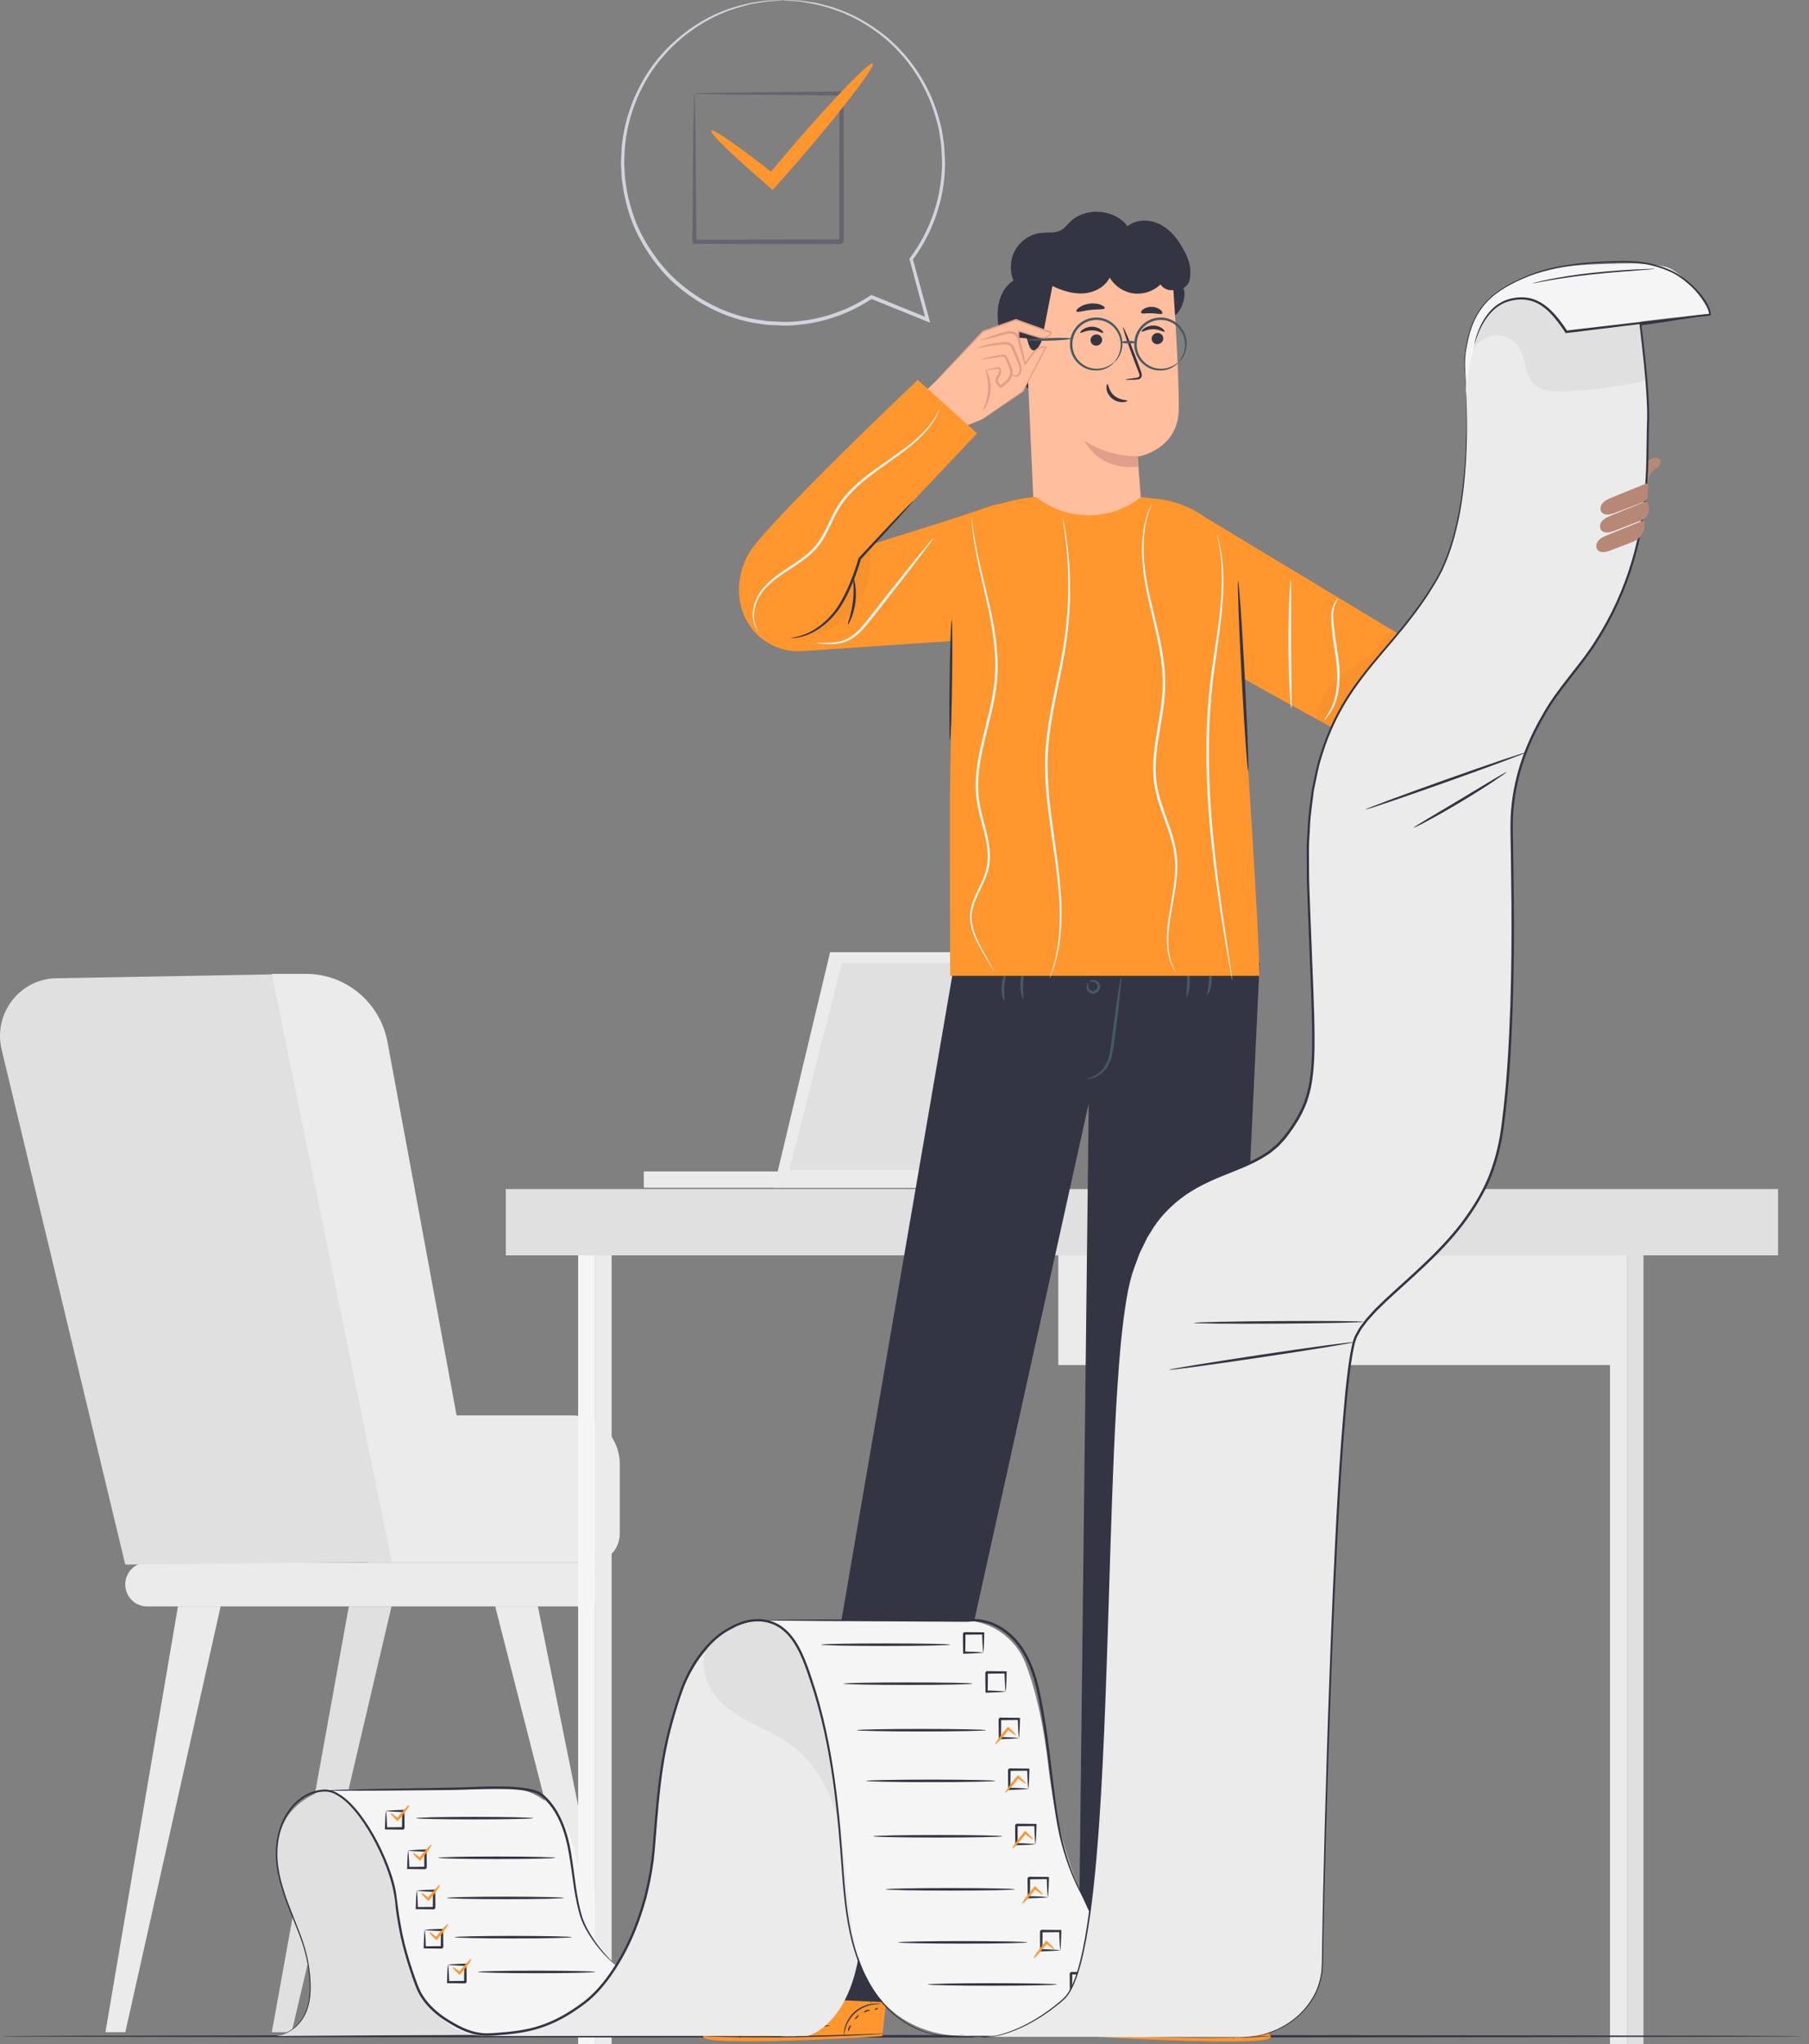 <svg width="200" height="226" viewBox="0 0 200 226" fill="none" xmlns="http://www.w3.org/2000/svg">
    <rect x="0" y="0" width="200" height="226" fill="#808080" stroke="none"/>
    <path d="M40.595 172.767H65.362C67.106 172.767 68.518 171.34 68.518 169.578V161.87C68.518 158.902 66.138 156.497 63.201 156.497H40.414L40.595 172.767Z" fill="#EBEBEB"/>
    <path d="M64.95 177.616H16.251C14.924 177.616 13.849 176.529 13.849 175.189C13.849 173.848 14.924 172.762 16.251 172.762H64.945C66.271 172.762 67.347 173.848 67.347 175.189C67.347 176.529 66.271 177.616 64.95 177.616Z" fill="#EBEBEB"/>
    <path d="M6.328 108.161L33.117 107.68L50.122 172.627L13.849 172.994L0.182 116.059C-0.786 112.037 2.231 108.161 6.328 108.161Z" fill="#E0E0E0"/>
    <path d="M19.675 177.616L11.656 224.692H13.855L24.393 177.616H19.675Z" fill="#EBEBEB"/>
    <path d="M38.568 177.616L30.052 224.692H32.245L43.286 177.616H38.568Z" fill="#E0E0E0"/>
    <path d="M59.468 177.616L68.973 224.692H66.775L54.749 177.616H59.468Z" fill="#EBEBEB"/>
    <path d="M30.052 107.68L43.308 172.691H53.476L42.848 115.248C42.045 110.864 38.258 107.68 33.845 107.68H30.052Z" fill="#EBEBEB"/>
    <path d="M71.177 131.324H107.846V129.524H71.177V131.324Z" fill="#EBEBEB"/>
    <path d="M113.532 131.323L120.406 105.28H91.777L85.55 131.323H113.532Z" fill="#EBEBEB"/>
    <path d="M87.267 129.356H112.842L118.795 106.485H93.087L87.267 129.356Z" fill="#E0E0E0"/>
    <path d="M65.769 136.659H63.918V226H65.769V136.659Z" fill="#F5F5F5"/>
    <path d="M67.62 136.918H65.769V226H67.62V136.918Z" fill="#EBEBEB"/>
    <path d="M179.851 136.659H178V226H179.851V136.659Z" fill="#EBEBEB"/>
    <path d="M181.702 136.918H179.852V226H181.702V136.918Z" fill="#E0E0E0"/>
    <path d="M196.578 131.469H55.921V138.799H196.578V131.469Z" fill="#E0E0E0"/>
    <path d="M178.926 138.799H117.003V150.929H178.926V138.799Z" fill="#EBEBEB"/>
    <path d="M150.725 144.026C150.725 144.794 150.11 145.421 149.345 145.421C148.585 145.421 147.965 144.799 147.965 144.026C147.965 143.259 148.58 142.632 149.345 142.632C150.11 142.632 150.725 143.253 150.725 144.026Z" fill="#E0E0E0"/>
    <path d="M199.183 225.146C199.183 225.222 154.631 225.286 99.685 225.286C44.722 225.286 0.179 225.222 0.179 225.146C0.179 225.07 44.722 225.005 99.685 225.005C154.631 225.005 199.183 225.065 199.183 225.146Z" fill="#343542"/>
    <path d="M85.663 222.33L87.037 216.378L98.501 216.665L97.543 225.124L96.816 225.178C93.569 225.4 80.297 226.076 78.12 225.438C75.692 224.73 85.663 222.33 85.663 222.33Z" fill="#FF962E"/>
    <g opacity="0.4">
        <g opacity="0.4">
            <g opacity="0.4">
                <g opacity="0.4">
                    <g opacity="0.4">
                        <g opacity="0.4">
                            <g opacity="0.4">
                                <path opacity="0.4" d="M93.279 225.087C93.434 224.092 93.969 223.162 94.75 222.53C95.531 221.903 96.494 221.562 97.489 221.632L97.532 224.957L93.279 225.087Z" fill="black"/>
                            </g>
                        </g>
                    </g>
                </g>
            </g>
        </g>
    </g>
    <g opacity="0.4">
        <g opacity="0.4">
            <g opacity="0.4">
                <g opacity="0.4">
                    <g opacity="0.4">
                        <path opacity="0.4" d="M80.795 223.681C80.795 223.681 77.302 224.746 77.746 225.324C78.189 225.903 91.627 225.73 97.548 225.13L97.527 224.865L81.854 225.2C81.854 225.2 81.479 223.697 80.795 223.681Z" fill="black"/>
                    </g>
                </g>
            </g>
        </g>
    </g>
    <path d="M97.709 224.849C97.709 224.854 97.64 224.859 97.506 224.876C97.329 224.887 97.142 224.903 96.923 224.919C96.34 224.951 95.629 224.995 94.783 225.038C92.975 225.124 90.483 225.216 87.722 225.254C84.962 225.292 82.464 225.27 80.656 225.232C79.811 225.205 79.099 225.189 78.516 225.168C78.302 225.157 78.11 225.151 77.933 225.141C77.799 225.135 77.73 225.124 77.73 225.119C77.73 225.114 77.799 225.108 77.933 225.108C78.11 225.108 78.297 225.108 78.516 225.108C79.099 225.114 79.811 225.119 80.656 225.124C82.464 225.141 84.962 225.141 87.717 225.108C90.472 225.07 92.97 224.995 94.778 224.935C95.623 224.908 96.335 224.881 96.918 224.859C97.132 224.854 97.324 224.849 97.501 224.843C97.64 224.843 97.709 224.849 97.709 224.849Z" fill="#343542"/>
    <path d="M81.859 225.384C81.817 225.389 81.774 224.876 81.447 224.357C81.126 223.832 80.682 223.573 80.709 223.54C80.72 223.503 81.223 223.724 81.57 224.281C81.918 224.832 81.891 225.389 81.859 225.384Z" fill="#343542"/>
    <path d="M85.309 223.557C85.277 223.578 85.106 223.378 84.935 223.103C84.759 222.832 84.646 222.595 84.678 222.573C84.71 222.551 84.882 222.751 85.053 223.027C85.224 223.297 85.342 223.535 85.309 223.557Z" fill="#343542"/>
    <path d="M86.256 223.038C86.23 223.07 86.042 222.946 85.839 222.762C85.636 222.578 85.491 222.411 85.513 222.378C85.54 222.346 85.727 222.47 85.93 222.654C86.133 222.832 86.283 223.005 86.256 223.038Z" fill="#343542"/>
    <path d="M86.845 221.903C86.845 221.941 86.572 221.984 86.229 221.989C85.887 221.995 85.614 221.973 85.614 221.93C85.614 221.892 85.887 221.849 86.229 221.843C86.566 221.838 86.839 221.865 86.845 221.903Z" fill="#343542"/>
    <path d="M87.037 221.114C87.053 221.151 86.753 221.292 86.352 221.324C85.951 221.362 85.635 221.276 85.641 221.238C85.646 221.195 85.956 221.216 86.336 221.178C86.721 221.146 87.026 221.07 87.037 221.114Z" fill="#343542"/>
    <path d="M84.897 222.524C84.897 222.54 84.608 222.578 84.143 222.53C83.908 222.503 83.635 222.454 83.335 222.362C83.186 222.313 83.03 222.276 82.87 222.178C82.795 222.13 82.709 222.059 82.677 221.946C82.645 221.832 82.704 221.703 82.79 221.638C83.507 221.249 84.239 221.654 84.512 222.027C84.662 222.216 84.731 222.405 84.763 222.535C84.796 222.665 84.796 222.74 84.785 222.74C84.758 222.751 84.731 222.438 84.432 222.092C84.287 221.924 84.063 221.757 83.779 221.676C83.512 221.6 83.132 221.584 82.881 221.751C82.763 221.843 82.811 221.984 82.945 222.065C83.068 222.146 83.234 222.189 83.373 222.243C83.662 222.34 83.929 222.4 84.154 222.438C84.608 222.503 84.897 222.503 84.897 222.524Z" fill="#343542"/>
    <path d="M84.7 222.568C84.689 222.578 84.576 222.384 84.603 222.038C84.619 221.87 84.678 221.67 84.801 221.476C84.935 221.303 85.101 221.07 85.427 221.076C85.603 221.097 85.689 221.297 85.662 221.427C85.652 221.562 85.593 221.676 85.539 221.768C85.427 221.962 85.304 222.114 85.186 222.232C84.951 222.47 84.764 222.562 84.758 222.546C84.742 222.53 84.908 222.405 85.111 222.162C85.213 222.038 85.325 221.887 85.422 221.697C85.523 221.535 85.593 221.243 85.4 221.211C85.213 221.195 85.02 221.389 84.908 221.541C84.79 221.708 84.726 221.887 84.7 222.038C84.651 222.362 84.726 222.557 84.7 222.568Z" fill="#343542"/>
    <path d="M97.43 221.6C97.43 221.627 97.093 221.573 96.564 221.643C96.04 221.708 95.307 221.935 94.675 222.459C94.044 222.984 93.68 223.659 93.509 224.168C93.338 224.681 93.322 225.022 93.295 225.022C93.285 225.022 93.279 224.935 93.29 224.784C93.301 224.627 93.333 224.405 93.408 224.141C93.558 223.611 93.921 222.897 94.579 222.351C95.237 221.811 96.002 221.589 96.548 221.546C96.82 221.524 97.045 221.535 97.195 221.557C97.35 221.568 97.43 221.589 97.43 221.6Z" fill="#343542"/>
    <path d="M96.147 216.665C96.185 216.665 96.244 217.757 96.282 219.108C96.315 220.459 96.315 221.551 96.271 221.551C96.234 221.551 96.174 220.459 96.136 219.108C96.104 217.762 96.109 216.665 96.147 216.665Z" fill="#343542"/>
    <path d="M91.782 223.946C91.787 223.984 91.022 224.119 90.065 224.141C89.107 224.162 88.337 224.06 88.342 224.022C88.348 223.978 89.113 224.016 90.065 223.995C91.012 223.973 91.776 223.903 91.782 223.946Z" fill="#343542"/>
    <path d="M94.087 223.914C94.114 223.941 94.028 224.081 93.948 224.259C93.868 224.438 93.831 224.595 93.793 224.595C93.756 224.595 93.729 224.405 93.82 224.2C93.911 223.989 94.066 223.881 94.087 223.914Z" fill="#343542"/>
    <path d="M94.943 222.805C94.97 222.832 94.895 222.957 94.777 223.086C94.66 223.211 94.537 223.292 94.51 223.265C94.483 223.238 94.558 223.114 94.676 222.984C94.793 222.859 94.916 222.778 94.943 222.805Z" fill="#343542"/>
    <path d="M96.184 222.292C96.179 222.33 96.019 222.335 95.847 222.395C95.676 222.454 95.553 222.551 95.521 222.524C95.489 222.503 95.585 222.33 95.799 222.259C96.013 222.184 96.195 222.254 96.184 222.292Z" fill="#343542"/>
    <path d="M97.067 222.043C97.083 222.081 97.013 222.14 96.917 222.184C96.821 222.222 96.73 222.227 96.714 222.189C96.698 222.151 96.767 222.092 96.864 222.049C96.96 222.011 97.051 222.005 97.067 222.043Z" fill="#343542"/>
    <path d="M132.571 222.357L132.608 216.005L120.84 215.859L120.69 225.146L121.417 225.2C124.664 225.422 137.936 226.097 140.113 225.459C142.541 224.757 132.571 222.357 132.571 222.357Z" fill="#FF962E"/>
    <g opacity="0.4">
        <g opacity="0.4">
            <g opacity="0.4">
                <g opacity="0.4">
                    <g opacity="0.4">
                        <g opacity="0.4">
                            <g opacity="0.4">
                                <path opacity="0.4" d="M124.954 225.113C124.799 224.119 124.264 223.189 123.483 222.557C122.702 221.93 121.739 221.589 120.744 221.659L120.702 224.984L124.954 225.113Z" fill="black"/>
                            </g>
                        </g>
                    </g>
                </g>
            </g>
        </g>
    </g>
    <g opacity="0.4">
        <g opacity="0.4">
            <g opacity="0.4">
                <g opacity="0.4">
                    <g opacity="0.4">
                        <path opacity="0.4" d="M137.439 223.708C137.439 223.708 140.932 224.773 140.488 225.351C140.044 225.93 126.607 225.757 120.686 225.157L120.707 224.892L136.38 225.227C136.38 225.227 136.755 223.73 137.439 223.708Z" fill="black"/>
                    </g>
                </g>
            </g>
        </g>
    </g>
    <path d="M120.523 224.881C120.523 224.886 120.592 224.892 120.726 224.908C120.903 224.919 121.09 224.935 121.309 224.951C121.892 224.984 122.604 225.027 123.449 225.07C125.257 225.157 127.75 225.249 130.51 225.287C133.27 225.324 135.768 225.303 137.576 225.265C138.421 225.238 139.133 225.222 139.716 225.2C139.93 225.189 140.122 225.178 140.299 225.173C140.433 225.168 140.502 225.157 140.502 225.151C140.502 225.146 140.433 225.141 140.299 225.141C140.122 225.141 139.935 225.141 139.716 225.141C139.133 225.146 138.421 225.151 137.576 225.157C135.768 225.173 133.27 225.173 130.515 225.141C127.76 225.103 125.262 225.027 123.454 224.968C122.609 224.941 121.898 224.914 121.315 224.892C121.101 224.886 120.908 224.881 120.732 224.876C120.592 224.876 120.523 224.876 120.523 224.881Z" fill="#343542"/>
    <path d="M136.373 225.411C136.415 225.416 136.458 224.903 136.784 224.384C137.105 223.859 137.549 223.6 137.523 223.567C137.512 223.53 137.009 223.751 136.661 224.308C136.314 224.865 136.34 225.416 136.373 225.411Z" fill="#343542"/>
    <path d="M132.923 223.584C132.955 223.605 133.126 223.405 133.297 223.13C133.474 222.859 133.586 222.622 133.554 222.6C133.522 222.578 133.351 222.778 133.18 223.054C133.008 223.324 132.891 223.562 132.923 223.584Z" fill="#343542"/>
    <path d="M131.976 223.065C132.002 223.097 132.19 222.973 132.393 222.789C132.596 222.605 132.741 222.438 132.719 222.405C132.693 222.373 132.505 222.497 132.302 222.681C132.099 222.865 131.949 223.032 131.976 223.065Z" fill="#343542"/>
    <path d="M131.387 221.935C131.387 221.973 131.66 222.016 132.002 222.022C132.339 222.032 132.618 222.005 132.618 221.962C132.618 221.924 132.345 221.881 132.002 221.876C131.665 221.87 131.387 221.892 131.387 221.935Z" fill="#343542"/>
    <path d="M131.189 221.14C131.173 221.178 131.473 221.319 131.874 221.351C132.275 221.389 132.591 221.303 132.585 221.265C132.58 221.221 132.27 221.243 131.89 221.205C131.51 221.173 131.205 221.097 131.189 221.14Z" fill="#343542"/>
    <path d="M133.334 222.551C133.334 222.568 133.623 222.605 134.089 222.557C134.324 222.53 134.597 222.481 134.896 222.389C135.046 222.341 135.201 222.303 135.362 222.205C135.437 222.157 135.522 222.086 135.554 221.973C135.586 221.859 135.528 221.73 135.442 221.665C134.725 221.276 133.992 221.681 133.72 222.054C133.57 222.243 133.5 222.432 133.468 222.562C133.436 222.692 133.436 222.768 133.447 222.768C133.474 222.778 133.5 222.465 133.8 222.119C133.944 221.946 134.169 221.784 134.452 221.703C134.72 221.627 135.1 221.611 135.351 221.778C135.469 221.87 135.421 222.011 135.287 222.092C135.164 222.173 134.998 222.216 134.859 222.27C134.57 222.368 134.303 222.427 134.078 222.465C133.623 222.53 133.334 222.53 133.334 222.551Z" fill="#343542"/>
    <path d="M133.532 222.594C133.543 222.605 133.655 222.411 133.628 222.065C133.612 221.897 133.554 221.697 133.43 221.503C133.297 221.33 133.131 221.097 132.805 221.103C132.628 221.124 132.543 221.324 132.569 221.454C132.58 221.589 132.639 221.703 132.692 221.794C132.805 221.989 132.928 222.14 133.045 222.259C133.281 222.497 133.468 222.589 133.473 222.573C133.489 222.557 133.323 222.432 133.12 222.189C133.019 222.065 132.906 221.913 132.81 221.724C132.708 221.562 132.639 221.27 132.831 221.238C133.019 221.221 133.211 221.416 133.323 221.567C133.441 221.735 133.505 221.913 133.532 222.065C133.58 222.389 133.505 222.589 133.532 222.594Z" fill="#343542"/>
    <path d="M120.803 221.627C120.803 221.654 121.14 221.6 121.67 221.67C122.194 221.735 122.927 221.962 123.558 222.486C124.189 223.011 124.553 223.686 124.724 224.195C124.895 224.708 124.911 225.049 124.938 225.049C124.949 225.049 124.954 224.962 124.944 224.811C124.933 224.654 124.901 224.432 124.826 224.168C124.676 223.638 124.312 222.924 123.654 222.378C122.996 221.838 122.231 221.616 121.686 221.573C121.413 221.551 121.188 221.562 121.039 221.584C120.883 221.6 120.803 221.622 120.803 221.627Z" fill="#343542"/>
    <path d="M122.087 216.697C122.049 216.697 121.989 217.789 121.951 219.14C121.919 220.492 121.919 221.584 121.962 221.584C122 221.584 122.06 220.492 122.098 219.14C122.13 217.789 122.125 216.697 122.087 216.697Z" fill="#343542"/>
    <path d="M126.45 223.973C126.444 224.011 127.209 224.146 128.167 224.167C129.124 224.189 129.895 224.086 129.889 224.049C129.884 224.005 129.119 224.043 128.167 224.022C127.22 224.005 126.455 223.93 126.45 223.973Z" fill="#343542"/>
    <path d="M124.145 223.941C124.118 223.968 124.203 224.108 124.284 224.286C124.364 224.465 124.401 224.622 124.439 224.622C124.476 224.622 124.503 224.432 124.412 224.227C124.321 224.022 124.166 223.914 124.145 223.941Z" fill="#343542"/>
    <path d="M123.289 222.838C123.262 222.865 123.337 222.989 123.454 223.119C123.572 223.243 123.695 223.324 123.722 223.297C123.749 223.27 123.674 223.146 123.556 223.016C123.433 222.886 123.315 222.805 123.289 222.838Z" fill="#343542"/>
    <path d="M122.047 222.319C122.053 222.357 122.213 222.362 122.384 222.422C122.555 222.481 122.679 222.578 122.711 222.551C122.743 222.53 122.646 222.357 122.432 222.286C122.218 222.211 122.037 222.281 122.047 222.319Z" fill="#343542"/>
    <path d="M121.165 222.07C121.149 222.108 121.218 222.168 121.315 222.211C121.411 222.249 121.502 222.254 121.518 222.216C121.534 222.178 121.464 222.119 121.368 222.076C121.272 222.038 121.181 222.038 121.165 222.07Z" fill="#343542"/>
    <path d="M139.262 106.442L133.907 220.859L119.207 221.211L120.368 122.004L98.372 221.4L85.86 220.827L105.487 106.675L139.262 106.442Z" fill="#343542"/>
    <path d="M123.968 107.988C124.011 107.993 123.957 108.712 123.834 109.869C123.711 111.026 123.524 112.621 123.299 114.383C123.176 115.258 123.107 116.107 122.887 116.869C122.679 117.631 122.272 118.269 121.807 118.648C121.352 119.042 120.881 119.21 120.56 119.269C120.234 119.329 120.052 119.296 120.052 119.28C120.031 119.221 120.828 119.264 121.662 118.485C122.08 118.112 122.427 117.523 122.609 116.794C122.802 116.069 122.866 115.221 122.984 114.345C123.208 112.583 123.433 110.994 123.609 109.842C123.797 108.691 123.925 107.983 123.968 107.988Z" fill="#455A64"/>
    <path d="M120.352 108.669C120.389 108.696 120.256 108.885 120.347 109.183C120.389 109.323 120.496 109.485 120.652 109.55C120.807 109.62 121.015 109.572 121.17 109.426C121.326 109.274 121.384 109.069 121.32 108.912C121.261 108.75 121.112 108.637 120.973 108.583C120.684 108.474 120.491 108.599 120.464 108.556C120.427 108.539 120.614 108.291 121.026 108.366C121.213 108.404 121.454 108.529 121.577 108.799C121.705 109.069 121.609 109.437 121.374 109.647C121.149 109.869 120.785 109.95 120.523 109.804C120.261 109.664 120.154 109.415 120.127 109.226C120.085 108.81 120.341 108.631 120.352 108.669Z" fill="#455A64"/>
    <path d="M111.023 110.642C110.948 110.669 110.664 109.956 110.734 109.031C110.793 108.107 111.173 107.437 111.242 107.475C111.328 107.507 111.098 108.188 111.044 109.053C110.98 109.912 111.114 110.615 111.023 110.642Z" fill="#455A64"/>
    <path d="M113.12 110.426C113.045 110.453 112.772 109.718 112.81 108.766C112.836 107.815 113.157 107.102 113.227 107.129C113.313 107.156 113.141 107.875 113.115 108.777C113.082 109.675 113.211 110.404 113.12 110.426Z" fill="#455A64"/>
    <path d="M131.205 110.215C131.12 110.193 131.232 109.437 131.243 108.507C131.259 107.572 131.168 106.815 131.253 106.793C131.334 106.772 131.564 107.534 131.548 108.507C131.537 109.485 131.286 110.237 131.205 110.215Z" fill="#455A64"/>
    <path d="M133.484 110.004C133.399 109.972 133.645 109.22 133.672 108.264C133.709 107.307 133.511 106.539 133.597 106.512C133.672 106.48 134.014 107.253 133.976 108.274C133.95 109.296 133.554 110.042 133.484 110.004Z" fill="#455A64"/>
    <path d="M130.125 34.701C130.73 33.987 131.195 32.706 130.831 31.841C131.543 31.463 131.612 30.825 131.607 30.014C131.607 29.203 131.291 28.42 130.912 27.706C130.302 26.549 129.473 25.457 128.328 24.847C127.183 24.23 125.669 24.193 124.658 25.009C123.193 23.079 119.994 22.852 118.277 24.56C117.966 24.868 117.694 25.236 117.309 25.452C116.672 25.809 115.891 25.674 115.164 25.744C113.987 25.852 112.885 26.56 112.28 27.582C111.676 28.609 111.59 29.922 112.05 31.02C111.002 31.668 110.44 32.928 110.322 34.171C110.205 35.409 110.472 36.647 110.74 37.863C111.071 39.36 111.446 40.933 112.494 42.041C113.211 42.798 114.211 43.274 115.244 43.355C116.725 43.468 118.239 42.749 119.095 41.523" fill="#343542"/>
    <path d="M114.468 60.209L126.354 59.658C126.424 58.382 125.776 50.495 125.776 50.495C125.776 50.495 130.27 49.787 130.323 45.252C130.377 40.712 129.601 30.29 129.601 30.29C124.402 28.03 118.4 28.793 113.912 32.284L113.249 32.803L114.468 60.209Z" fill="#FFBE9D"/>
    <path d="M125.782 50.431C125.782 50.431 122.941 50.663 119.924 48.749C119.924 48.749 121.31 52.014 125.792 51.609L125.782 50.431Z" fill="#E19E89"/>
    <path d="M113.8 37.501C113.725 37.468 110.713 36.576 110.809 39.684C110.906 42.787 113.971 42.047 113.971 41.96C113.981 41.868 113.8 37.501 113.8 37.501Z" fill="#FFBE9D"/>
    <path d="M113.003 40.809C112.986 40.798 112.949 40.846 112.863 40.895C112.778 40.938 112.628 40.971 112.462 40.917C112.136 40.809 111.842 40.295 111.81 39.738C111.794 39.457 111.842 39.187 111.933 38.96C112.018 38.727 112.157 38.565 112.323 38.533C112.484 38.49 112.601 38.587 112.644 38.673C112.687 38.76 112.671 38.819 112.687 38.825C112.698 38.83 112.751 38.771 112.724 38.641C112.708 38.582 112.671 38.506 112.596 38.452C112.521 38.392 112.409 38.365 112.296 38.382C112.061 38.403 111.852 38.63 111.751 38.879C111.638 39.127 111.574 39.436 111.59 39.749C111.628 40.376 111.965 40.949 112.414 41.063C112.633 41.111 112.81 41.041 112.901 40.965C112.997 40.884 113.013 40.814 113.003 40.809Z" fill="#E19E89"/>
    <path d="M128.611 37.403C128.622 37.744 128.344 38.036 127.991 38.057C127.638 38.079 127.343 37.814 127.327 37.474C127.317 37.133 127.595 36.836 127.948 36.82C128.301 36.798 128.601 37.063 128.611 37.403Z" fill="#343542"/>
    <path d="M128.75 36.674C128.67 36.76 128.183 36.393 127.493 36.398C126.803 36.387 126.295 36.749 126.22 36.663C126.183 36.625 126.263 36.474 126.488 36.312C126.707 36.149 127.076 35.993 127.504 35.993C127.932 35.993 128.296 36.155 128.504 36.317C128.718 36.484 128.793 36.636 128.75 36.674Z" fill="#343542"/>
    <path d="M121.85 37.565C121.861 37.906 121.583 38.198 121.23 38.219C120.876 38.241 120.582 37.976 120.566 37.636C120.556 37.295 120.834 36.998 121.187 36.982C121.545 36.96 121.839 37.225 121.85 37.565Z" fill="#343542"/>
    <path d="M121.968 36.803C121.887 36.889 121.401 36.522 120.711 36.527C120.021 36.522 119.512 36.878 119.438 36.792C119.4 36.754 119.48 36.603 119.705 36.441C119.924 36.278 120.293 36.122 120.721 36.122C121.149 36.122 121.513 36.284 121.722 36.446C121.93 36.614 122.005 36.765 121.968 36.803Z" fill="#343542"/>
    <path d="M124.471 41.976C124.466 41.938 124.899 41.863 125.595 41.771C125.771 41.755 125.937 41.717 125.969 41.598C126.012 41.468 125.937 41.279 125.851 41.068C125.685 40.636 125.514 40.187 125.332 39.712C124.61 37.782 124.086 36.193 124.161 36.166C124.236 36.139 124.888 37.679 125.611 39.609C125.787 40.084 125.953 40.538 126.108 40.971C126.172 41.171 126.29 41.403 126.199 41.668C126.151 41.803 126.022 41.901 125.91 41.928C125.798 41.96 125.696 41.966 125.611 41.971C124.91 42.014 124.477 42.02 124.471 41.976Z" fill="#343542"/>
    <path d="M122.439 42.463C122.551 42.458 122.551 43.214 123.193 43.749C123.835 44.29 124.632 44.203 124.637 44.312C124.648 44.36 124.461 44.458 124.124 44.468C123.792 44.479 123.311 44.371 122.92 44.041C122.53 43.712 122.358 43.274 122.337 42.96C122.305 42.641 122.391 42.458 122.439 42.463Z" fill="#343542"/>
    <path d="M122.144 34.068C122.075 34.258 121.385 34.166 120.577 34.268C119.764 34.349 119.111 34.593 119.005 34.42C118.956 34.339 119.069 34.16 119.336 33.976C119.598 33.793 120.016 33.62 120.502 33.566C120.989 33.511 121.433 33.587 121.727 33.712C122.021 33.83 122.171 33.982 122.144 34.068Z" fill="#343542"/>
    <path d="M128.499 34.652C128.376 34.809 127.9 34.647 127.328 34.636C126.755 34.609 126.274 34.744 126.161 34.576C126.113 34.495 126.188 34.339 126.402 34.187C126.611 34.036 126.958 33.917 127.354 33.928C127.745 33.938 128.087 34.084 128.285 34.247C128.483 34.414 128.553 34.576 128.499 34.652Z" fill="#343542"/>
    <path d="M113.008 32.593C113.067 33.917 112.778 35.387 113.008 36.69C113.04 36.885 113.548 37.409 113.591 37.603C113.853 38.755 114.329 39.247 115.003 38.057C115.265 37.603 115.431 36.333 115.533 35.82C115.805 34.42 116.078 33.025 116.351 31.625C117.421 32.128 118.587 32.517 119.764 32.441C120.946 32.371 122.144 31.766 122.685 30.701C123.246 31.641 124.241 32.301 125.316 32.441C126.392 32.582 127.526 32.209 128.307 31.447C128.708 32.095 129.66 32.274 130.307 31.879C130.954 31.485 131.243 30.614 131.035 29.874C130.724 28.766 129.553 28.166 128.456 27.841C124.182 26.571 119.459 27.566 115.618 29.847C115.057 30.176 114.506 30.544 114.067 31.025C113.628 31.512 113.019 32.079 113.002 32.733" fill="#343542"/>
    <path d="M123.182 40.052C123.16 40.031 123.342 39.858 123.556 39.474C123.765 39.096 123.99 38.463 123.872 37.69C123.776 36.933 123.257 36.047 122.337 35.62C121.438 35.182 120.154 35.317 119.336 36.16C118.501 36.987 118.368 38.285 118.801 39.193C119.223 40.128 120.095 40.647 120.85 40.744C121.615 40.858 122.24 40.636 122.615 40.425C122.995 40.214 123.166 40.031 123.182 40.052C123.187 40.058 123.15 40.106 123.07 40.193C122.989 40.279 122.856 40.398 122.668 40.523C122.299 40.771 121.647 41.047 120.823 40.95C120.015 40.868 119.047 40.328 118.571 39.306C118.336 38.809 118.229 38.209 118.325 37.609C118.405 37.009 118.699 36.42 119.143 35.966C119.598 35.517 120.176 35.22 120.769 35.139C121.363 35.047 121.957 35.15 122.449 35.387C123.455 35.868 123.995 36.847 124.075 37.663C124.171 38.495 123.899 39.155 123.653 39.528C123.53 39.717 123.412 39.852 123.326 39.933C123.241 40.02 123.193 40.058 123.182 40.052Z" fill="#455A64"/>
    <path d="M130.291 40.052C130.269 40.031 130.451 39.858 130.665 39.474C130.874 39.096 131.099 38.463 130.981 37.69C130.885 36.933 130.366 36.047 129.446 35.62C128.547 35.182 127.263 35.317 126.445 36.16C125.61 36.987 125.477 38.285 125.91 39.193C126.332 40.128 127.204 40.647 127.959 40.744C128.723 40.858 129.349 40.636 129.724 40.425C130.098 40.214 130.269 40.031 130.291 40.052C130.296 40.058 130.259 40.106 130.178 40.193C130.098 40.279 129.964 40.398 129.777 40.523C129.408 40.771 128.756 41.047 127.932 40.95C127.124 40.868 126.151 40.328 125.68 39.306C125.444 38.809 125.337 38.209 125.434 37.609C125.514 37.009 125.808 36.42 126.252 35.966C126.707 35.517 127.285 35.22 127.878 35.139C128.472 35.047 129.066 35.15 129.558 35.387C130.564 35.868 131.104 36.847 131.184 37.663C131.28 38.495 131.008 39.155 130.762 39.528C130.638 39.717 130.521 39.852 130.435 39.933C130.344 40.02 130.296 40.058 130.291 40.052Z" fill="#455A64"/>
    <path d="M125.578 37.836C125.578 37.912 125.225 37.977 124.787 37.977C124.348 37.977 123.995 37.912 123.995 37.836C123.995 37.76 124.348 37.696 124.787 37.696C125.225 37.696 125.578 37.76 125.578 37.836Z" fill="#455A64"/>
    <path d="M113.585 37.604C113.585 37.528 114.677 37.425 116.03 37.382C117.383 37.339 118.485 37.36 118.485 37.441C118.485 37.517 117.394 37.62 116.035 37.663C114.687 37.706 113.591 37.679 113.585 37.604Z" fill="#455A64"/>
    <path d="M116.169 36.749L112.328 35.349L108.691 36.63L103.657 41.949L100.383 45.106L105.749 47.506L108.578 46.366L113.088 43.268L115.639 38.398C115.639 38.398 114.912 38.052 114.093 39.214L113.328 40.247L112.596 37.436L112.622 36.603L114.874 37.301C115.409 37.403 115.805 37.339 116.163 36.922V36.749H116.169Z" fill="#FFBE9D"/>
    <path d="M108.964 40.858C108.996 40.841 109.151 41.063 109.295 41.474C109.445 41.879 109.557 42.485 109.52 43.155C109.477 43.825 109.285 44.404 109.087 44.793C108.889 45.182 108.707 45.382 108.68 45.36C108.605 45.317 109.172 44.414 109.242 43.139C109.333 41.863 108.883 40.89 108.964 40.858Z" fill="#E19E89"/>
    <path d="M109.001 40.917C108.996 40.879 109.52 40.755 110.397 40.582L110.424 40.576L110.456 40.593C110.654 40.69 110.718 40.944 110.681 41.139C110.659 41.349 110.531 41.533 110.44 41.695C110.344 41.863 110.285 42.031 110.344 42.187C110.397 42.349 110.552 42.495 110.723 42.641L110.557 42.636C110.916 42.377 111.312 42.095 111.531 41.685C111.905 41.079 111.478 40.452 111.248 39.874C111.183 39.733 111.13 39.571 111.066 39.501C111.007 39.431 110.894 39.42 110.766 39.436C110.499 39.479 110.247 39.517 110.007 39.555C109.076 39.695 108.493 39.766 108.487 39.728C108.482 39.69 109.049 39.549 109.974 39.36C110.215 39.312 110.472 39.263 110.734 39.209C110.873 39.187 111.082 39.171 111.242 39.333C111.381 39.49 111.408 39.63 111.483 39.771C111.611 40.063 111.766 40.344 111.884 40.69C112.012 41.036 111.975 41.485 111.777 41.825C111.51 42.312 111.076 42.603 110.713 42.863L110.627 42.922L110.547 42.852C110.376 42.695 110.183 42.528 110.097 42.274C110.007 42.009 110.13 41.744 110.231 41.577C110.344 41.398 110.44 41.258 110.461 41.106C110.493 40.949 110.456 40.814 110.36 40.766L110.418 40.776C109.546 40.895 109.006 40.955 109.001 40.917Z" fill="#E19E89"/>
    <path d="M111.841 41.328C111.862 41.317 111.9 41.441 112.087 41.501C112.264 41.571 112.579 41.501 112.686 41.16C112.815 40.836 112.665 40.42 112.462 39.966C112.264 39.511 112.066 38.971 111.841 38.479C111.611 37.982 111.017 38.068 110.536 38.122C110.044 38.171 109.605 38.236 109.236 38.295C108.498 38.414 108.043 38.517 108.032 38.474C108.022 38.441 108.46 38.268 109.199 38.095C109.568 38.009 110.012 37.922 110.509 37.858C110.755 37.83 111.017 37.782 111.317 37.814C111.616 37.825 111.948 38.047 112.087 38.339C112.349 38.895 112.515 39.393 112.702 39.868C112.788 40.101 112.884 40.328 112.927 40.566C112.975 40.798 112.959 41.041 112.868 41.236C112.783 41.431 112.633 41.582 112.467 41.636C112.301 41.69 112.151 41.657 112.044 41.603C111.83 41.49 111.825 41.322 111.841 41.328Z" fill="#E19E89"/>
    <path d="M113.334 40.236C113.297 40.247 113.157 39.852 112.965 39.203C112.863 38.841 112.751 38.463 112.639 38.063C112.58 37.852 112.521 37.609 112.451 37.398C112.382 37.198 112.232 37.031 112.029 36.949C111.611 36.793 111.13 36.966 110.707 37.079C110.306 37.187 109.932 37.29 109.568 37.387C108.915 37.555 108.509 37.636 108.498 37.598C108.488 37.56 108.878 37.409 109.509 37.193C109.862 37.079 110.237 36.955 110.633 36.831C111.044 36.717 111.553 36.485 112.13 36.69C112.409 36.798 112.617 37.047 112.703 37.306C112.778 37.56 112.826 37.776 112.879 37.998C112.976 38.404 113.066 38.793 113.152 39.155C113.302 39.809 113.371 40.225 113.334 40.236Z" fill="#E19E89"/>
    <path d="M103.657 41.944C103.657 41.944 103.684 41.906 103.737 41.841C103.807 41.76 103.893 41.668 103.994 41.555C104.246 41.285 104.577 40.928 104.989 40.474C105.883 39.522 107.124 38.193 108.637 36.577L108.648 36.566L108.664 36.56C109.761 36.171 110.991 35.733 112.302 35.274L112.328 35.263L112.355 35.274C113.553 35.706 114.848 36.182 116.196 36.668L116.249 36.69V36.749C116.249 36.798 116.249 36.858 116.249 36.912V36.944L116.228 36.966C116.078 37.144 115.87 37.306 115.618 37.377C115.367 37.447 115.105 37.42 114.864 37.371H114.859H114.853C114.35 37.214 113.815 37.052 113.275 36.885C113.05 36.814 112.826 36.744 112.601 36.679L112.708 36.603C112.697 36.885 112.692 37.16 112.681 37.436L112.676 37.414C112.927 38.377 113.168 39.312 113.404 40.225L113.259 40.198C113.591 39.755 113.896 39.322 114.233 38.901C114.57 38.506 115.099 38.133 115.666 38.328L115.741 38.355L115.698 38.436C114.741 40.258 113.874 41.895 113.136 43.301L113.131 43.312L113.12 43.322C111.74 44.258 110.617 45.02 109.803 45.566C109.429 45.814 109.129 46.014 108.899 46.171C108.691 46.306 108.579 46.371 108.579 46.371C108.579 46.371 108.68 46.29 108.883 46.144C109.108 45.982 109.402 45.776 109.771 45.512C110.574 44.955 111.692 44.176 113.056 43.22L113.034 43.241C113.767 41.836 114.618 40.187 115.57 38.36L115.607 38.468C115.409 38.393 115.147 38.431 114.939 38.539C114.719 38.647 114.527 38.814 114.361 39.009C114.04 39.409 113.724 39.863 113.398 40.301L113.297 40.436L113.254 40.274C113.018 39.366 112.772 38.425 112.521 37.463L112.516 37.452V37.441C112.526 37.166 112.532 36.89 112.542 36.609L112.548 36.501L112.655 36.533C112.879 36.603 113.104 36.674 113.329 36.739C113.869 36.906 114.404 37.074 114.907 37.225H114.896C115.126 37.268 115.367 37.29 115.575 37.23C115.789 37.176 115.966 37.036 116.105 36.874L116.083 36.928C116.083 36.874 116.083 36.814 116.083 36.766L116.137 36.841C114.789 36.344 113.494 35.874 112.296 35.436H112.35C111.039 35.895 109.809 36.322 108.707 36.706L108.734 36.69C107.204 38.29 105.947 39.603 105.043 40.55C104.615 40.987 104.278 41.339 104.021 41.603C103.914 41.712 103.823 41.798 103.748 41.874C103.689 41.917 103.657 41.95 103.657 41.944Z" fill="#E19E89"/>
    <path d="M105.219 76.161L104.968 57.49L109.777 55.869C111.291 55.577 112.767 55.02 114.543 54.944C117.886 57.609 122.588 57.674 125.99 55.085L126.151 54.961C126.611 55.015 127.22 55.074 127.985 55.166C128.034 55.171 128.087 55.177 128.135 55.182C130.104 55.431 131.89 56.188 133.393 57.296V57.29L157.315 71.718L171.362 60.928L178.482 66.566C178.482 66.566 160.075 85.161 158.289 85.604C157.053 85.912 144.777 79.139 137.341 74.945C137.641 79.447 139.31 104.475 139.224 107.896H105.043L105.016 92.112L105.021 87.815L105.219 76.161Z" fill="#FF962E"/>
    <path d="M136.881 64.247C136.86 64.247 136.849 64.544 136.86 65.074C136.876 65.68 136.897 66.431 136.924 67.328C136.993 69.231 137.111 71.853 137.266 74.75C137.421 77.647 137.576 80.269 137.71 82.166C137.78 83.058 137.839 83.809 137.887 84.415C137.935 84.945 137.972 85.237 137.999 85.237C138.02 85.237 138.031 84.939 138.02 84.409C138.004 83.804 137.983 83.053 137.956 82.161C137.887 80.258 137.764 77.636 137.614 74.734C137.459 71.836 137.298 69.215 137.17 67.317C137.1 66.425 137.042 65.674 136.993 65.074C136.945 64.539 136.908 64.247 136.881 64.247Z" fill="#343542"/>
    <path d="M167.612 63.998C167.532 64.08 169.078 65.561 171.047 67.301C173.02 69.042 174.673 70.393 174.732 70.317C174.796 70.247 173.245 68.777 171.271 67.036C170.287 66.166 169.383 65.393 168.72 64.842C168.062 64.296 167.634 63.971 167.612 63.998Z" fill="#343542"/>
    <path d="M165.981 65.231C165.917 65.307 167.484 66.788 169.463 68.561C170.453 69.447 171.362 70.231 172.036 70.793C172.705 71.35 173.138 71.674 173.17 71.642C173.202 71.604 172.828 71.215 172.202 70.609C171.571 70.004 170.688 69.188 169.699 68.301C168.709 67.415 167.794 66.631 167.126 66.074C166.441 65.517 166.013 65.193 165.981 65.231Z" fill="#343542"/>
    <path d="M101.464 42.004C101.464 42.004 87.791 54.939 83.475 60.204C81.522 62.588 81.078 66.139 82.645 68.799C83.903 70.923 86.229 72.155 88.669 71.993L105.144 70.88L106.385 57.036L96.43 60.171L108.027 47.917L101.464 42.004Z" fill="#FF962E"/>
    <path d="M105.037 81.837C104.962 81.837 104.936 78.869 104.984 75.209C105.032 71.55 105.133 68.582 105.214 68.582C105.289 68.582 105.315 71.55 105.262 75.209C105.219 78.869 105.117 81.837 105.037 81.837Z" fill="#343542"/>
    <path d="M100.94 55.415C100.951 55.425 100.806 55.609 100.528 55.934C100.212 56.29 99.811 56.744 99.319 57.296C98.287 58.447 96.826 60.047 95.157 61.858L95.189 61.804C95.024 62.388 94.831 62.982 94.606 63.588C94.098 64.961 93.504 66.236 92.788 67.296C92.055 68.35 91.178 69.117 90.365 69.631C89.552 70.15 88.797 70.382 88.273 70.474C88.011 70.523 87.802 70.544 87.663 70.544C87.524 70.55 87.449 70.544 87.449 70.534C87.449 70.507 87.743 70.49 88.252 70.366C88.76 70.242 89.482 69.982 90.263 69.458C91.038 68.939 91.884 68.171 92.579 67.144C93.264 66.107 93.841 64.842 94.344 63.485C94.564 62.89 94.756 62.296 94.922 61.723L94.933 61.69L94.954 61.669C96.629 59.869 98.115 58.29 99.185 57.171C99.699 56.642 100.121 56.204 100.453 55.863C100.758 55.566 100.924 55.404 100.94 55.415Z" fill="#343542"/>
    <path d="M94.36 63.95C94.424 63.928 94.756 65.096 94.574 66.561C94.403 68.025 93.804 69.085 93.745 69.047C93.665 69.015 94.13 67.939 94.296 66.528C94.473 65.117 94.275 63.961 94.36 63.95Z" fill="#343542"/>
    <path d="M110.001 107.55C109.996 107.55 109.969 107.518 109.921 107.442C109.867 107.35 109.798 107.242 109.712 107.107C109.525 106.788 109.268 106.356 108.942 105.81C108.616 105.242 108.188 104.561 107.803 103.702C107.428 102.853 107.081 101.761 107.327 100.566C107.546 99.372 108.247 98.253 108.755 96.993C109.006 96.361 109.183 95.68 109.199 94.956C109.226 94.231 109.129 93.485 108.969 92.734C108.659 91.226 108.075 89.68 107.926 87.961C107.76 86.253 108.006 84.48 108.386 82.723C108.776 80.966 109.258 79.28 109.595 77.631C109.766 76.804 109.889 75.988 109.974 75.188C109.996 74.782 110.028 74.388 110.039 73.993C110.033 73.599 110.044 73.209 110.028 72.82C109.9 69.723 109.193 66.999 108.685 64.712C108.15 62.425 107.771 60.555 107.599 59.247C107.508 58.593 107.46 58.085 107.439 57.739C107.428 57.582 107.423 57.453 107.412 57.344C107.407 57.258 107.407 57.209 107.412 57.209C107.418 57.209 107.428 57.252 107.439 57.339C107.455 57.442 107.471 57.571 107.492 57.728C107.53 58.074 107.599 58.577 107.701 59.225C107.904 60.523 108.311 62.377 108.873 64.658C109.407 66.939 110.135 69.669 110.279 72.804C110.295 73.193 110.29 73.593 110.295 73.993C110.285 74.393 110.253 74.799 110.231 75.209C110.151 76.026 110.028 76.853 109.857 77.685C109.514 79.35 109.033 81.037 108.648 82.782C108.273 84.523 108.027 86.263 108.188 87.934C108.327 89.604 108.899 91.145 109.21 92.68C109.37 93.447 109.461 94.215 109.434 94.966C109.413 95.718 109.226 96.437 108.958 97.085C108.423 98.372 107.728 99.469 107.508 100.61C107.268 101.745 107.583 102.804 107.936 103.647C108.306 104.496 108.712 105.188 109.028 105.766C109.333 106.329 109.579 106.766 109.755 107.091C109.83 107.231 109.889 107.345 109.937 107.437C109.991 107.507 110.007 107.55 110.001 107.55Z" fill="#FAFAFA"/>
    <path d="M117.447 57.031C117.452 57.031 117.463 57.074 117.485 57.161C117.506 57.263 117.533 57.388 117.57 57.544C117.645 57.88 117.736 58.382 117.838 59.026C118.041 60.317 118.271 62.204 118.303 64.544C118.346 66.885 118.169 69.685 117.602 72.728C117.062 75.772 116.179 79.064 115.89 82.604C115.628 86.15 116.131 89.528 116.548 92.577C116.987 95.631 117.345 98.404 117.362 100.75C117.378 103.096 117.094 104.993 116.714 106.248C116.671 106.404 116.634 106.556 116.602 106.696C116.554 106.831 116.506 106.961 116.468 107.08C116.383 107.312 116.308 107.507 116.249 107.68C116.19 107.826 116.147 107.945 116.11 108.048C116.078 108.129 116.056 108.172 116.051 108.166C116.046 108.166 116.056 108.118 116.083 108.037C116.115 107.934 116.153 107.815 116.195 107.664C116.249 107.496 116.313 107.291 116.388 107.058C116.425 106.939 116.468 106.81 116.511 106.675C116.543 106.534 116.575 106.383 116.613 106.226C116.955 104.972 117.206 103.085 117.169 100.761C117.126 98.431 116.752 95.674 116.302 92.62C115.874 89.572 115.356 86.172 115.618 82.588C115.912 79.01 116.805 75.718 117.356 72.685C117.934 69.658 118.126 66.88 118.11 64.55C118.1 62.22 117.902 60.339 117.736 59.047C117.65 58.398 117.576 57.901 117.522 57.561C117.501 57.404 117.479 57.279 117.463 57.171C117.442 57.08 117.442 57.031 117.447 57.031Z" fill="#FAFAFA"/>
    <path d="M130.007 107.572C130.002 107.572 129.975 107.534 129.933 107.458C129.879 107.366 129.815 107.253 129.735 107.112C129.638 106.961 129.553 106.761 129.462 106.518C129.419 106.399 129.36 106.269 129.317 106.128C129.28 105.983 129.243 105.831 129.2 105.664C129.05 105.01 128.964 104.177 129.029 103.226C129.077 102.269 129.248 101.199 129.446 100.02C129.644 98.842 129.884 97.555 129.922 96.161C129.986 94.766 129.687 93.296 129.168 91.809C128.67 90.317 128.002 88.782 127.681 87.069C127.354 85.35 127.499 83.528 127.782 81.723C128.06 79.917 128.429 78.171 128.526 76.463C128.633 74.761 128.435 73.107 128.146 71.561C127.552 68.469 126.718 65.728 126.434 63.339C126.119 60.955 126.268 58.982 126.605 57.679C126.926 56.371 127.311 55.728 127.311 55.728C127.317 55.728 127.301 55.777 127.274 55.858C127.237 55.955 127.188 56.079 127.135 56.231C127.017 56.56 126.857 57.052 126.712 57.701C126.413 58.998 126.295 60.95 126.632 63.306C126.937 65.674 127.782 68.398 128.397 71.507C128.692 73.063 128.9 74.734 128.799 76.474C128.702 78.209 128.333 79.961 128.055 81.761C127.777 83.55 127.632 85.339 127.948 87.009C128.258 88.685 128.916 90.215 129.414 91.718C129.665 92.469 129.879 93.22 130.007 93.966C130.141 94.712 130.184 95.453 130.152 96.161C130.104 97.582 129.847 98.874 129.638 100.047C129.424 101.22 129.243 102.285 129.178 103.231C129.103 104.172 129.173 104.988 129.301 105.637C129.585 106.945 130.056 107.55 130.007 107.572Z" fill="#FAFAFA"/>
    <path d="M134.528 59.004C134.533 59.004 134.549 59.042 134.57 59.123C134.597 59.22 134.629 59.339 134.672 59.485C134.768 59.804 134.87 60.279 134.988 60.901C135.207 62.144 135.335 63.977 135.196 66.231C135.068 68.485 134.64 71.134 134.239 74.074C133.854 77.015 133.618 80.274 133.645 83.701C133.709 90.561 134.56 96.728 135.186 101.177C135.512 103.383 135.779 105.177 135.967 106.442C136.052 107.047 136.122 107.523 136.175 107.875C136.197 108.026 136.207 108.145 136.223 108.247C136.234 108.334 136.234 108.377 136.229 108.377C136.223 108.377 136.213 108.334 136.197 108.253C136.175 108.156 136.154 108.031 136.122 107.885C136.057 107.534 135.972 107.064 135.865 106.458C135.651 105.22 135.341 103.426 134.998 101.204C134.324 96.761 133.436 90.588 133.372 83.701C133.345 80.263 133.586 76.988 133.987 74.036C134.405 71.09 134.854 68.453 135.004 66.215C135.169 63.977 135.073 62.155 134.886 60.917C134.79 60.296 134.704 59.82 134.624 59.496C134.592 59.35 134.57 59.225 134.549 59.128C134.528 59.052 134.522 59.009 134.528 59.004Z" fill="#FAFAFA"/>
    <path d="M142.765 78.328C142.744 78.328 142.717 78.134 142.685 77.772C142.653 77.415 142.616 76.896 142.583 76.253C142.514 74.972 142.455 73.198 142.45 71.236C142.439 69.274 142.487 67.501 142.541 66.22C142.567 65.577 142.6 65.058 142.632 64.701C142.658 64.344 142.685 64.144 142.707 64.144C142.728 64.144 142.739 64.344 142.744 64.701C142.744 65.123 142.744 65.631 142.744 66.22C142.739 67.577 142.739 69.312 142.733 71.231C142.755 73.15 142.771 74.885 142.787 76.242C142.792 76.831 142.797 77.339 142.797 77.761C142.792 78.128 142.781 78.323 142.765 78.328Z" fill="#FAFAFA"/>
    <path d="M147.938 66.155C147.959 66.171 147.847 66.334 147.692 66.647C147.542 66.961 147.376 67.447 147.382 68.074C147.382 68.696 147.51 69.453 147.596 70.285C147.697 71.118 147.879 72.026 148.002 72.993C148.136 73.966 148.125 74.912 148.056 75.755C147.991 76.604 147.794 77.366 147.537 77.961C147.275 78.555 146.97 78.982 146.745 79.258C146.52 79.539 146.376 79.669 146.365 79.658C146.312 79.62 146.879 79.042 147.355 77.88C147.82 76.718 147.959 74.928 147.729 73.02C147.612 72.063 147.435 71.15 147.344 70.307C147.269 69.463 147.157 68.717 147.184 68.058C147.205 67.404 147.408 66.89 147.596 66.582C147.783 66.285 147.927 66.15 147.938 66.155Z" fill="#FAFAFA"/>
    <path d="M90.311 71.096C90.311 71.074 90.568 71.079 91.028 71.079C91.483 71.074 92.156 71.096 92.938 70.901C93.724 70.717 94.542 70.161 95.248 69.344C95.954 68.528 96.671 67.55 97.458 66.566C99.019 64.582 100.442 62.793 101.486 61.507C101.983 60.901 102.4 60.393 102.732 59.993C103.031 59.642 103.203 59.452 103.219 59.463C103.235 59.474 103.09 59.69 102.817 60.063C102.507 60.479 102.111 61.004 101.641 61.631C100.64 62.95 99.239 64.755 97.677 66.744C96.885 67.734 96.179 68.696 95.441 69.523C94.708 70.35 93.82 70.934 92.986 71.096C92.162 71.274 91.483 71.22 91.022 71.193C90.562 71.155 90.311 71.112 90.311 71.096Z" fill="#FAFAFA"/>
    <path d="M103.898 45.236C103.909 45.242 103.861 45.35 103.77 45.55C103.668 45.75 103.561 46.069 103.315 46.414C102.887 47.15 102.095 48.123 100.94 49.096C99.79 50.085 98.287 51.079 96.687 52.252C95.099 53.42 93.397 54.874 92.37 56.928C91.852 57.944 91.424 59.009 90.803 59.928C90.188 60.858 89.348 61.55 88.535 62.128C87.717 62.706 86.898 63.188 86.187 63.701C85.47 64.209 84.849 64.75 84.389 65.334C83.437 66.496 83.266 67.799 83.394 68.609C83.528 69.442 83.876 69.809 83.838 69.826C83.833 69.831 83.817 69.809 83.78 69.761C83.748 69.712 83.689 69.653 83.635 69.55C83.512 69.361 83.373 69.052 83.287 68.626C83.122 67.793 83.266 66.431 84.234 65.209C84.705 64.598 85.331 64.036 86.053 63.512C86.77 62.982 87.583 62.49 88.391 61.917C89.193 61.344 89.995 60.669 90.584 59.777C91.183 58.885 91.6 57.836 92.13 56.804C93.189 54.69 94.938 53.204 96.543 52.047C98.158 50.874 99.667 49.906 100.822 48.944C101.983 47.998 102.785 47.063 103.235 46.355C103.491 46.02 103.614 45.712 103.732 45.523C103.823 45.333 103.887 45.236 103.898 45.236Z" fill="#FAFAFA"/>
    <g opacity="0.3">
        <g opacity="0.3">
            <path opacity="0.3" d="M87.727 70.463C89.942 70.49 92.156 69.593 93.74 68.02C95.318 66.447 96.248 64.231 96.259 61.988C96.259 61.701 96.216 61.361 95.96 61.231C95.73 61.117 95.441 61.252 95.291 61.463C95.141 61.674 95.098 61.939 95.05 62.193C94.349 65.88 91.787 69.144 88.396 70.674" fill="black"/>
        </g>
    </g>
    <g opacity="0.3">
        <g opacity="0.3">
            <path opacity="0.3" d="M153.485 70.036C153.095 70.274 152.891 70.723 152.645 71.112C151.484 72.955 149.19 73.701 147.66 75.247C146.488 76.431 145.547 77.831 145.547 79.501L148.056 80.653C150.233 77.236 152.405 73.815 154.582 70.398C154.523 69.939 153.876 69.793 153.485 70.036Z" fill="black"/>
        </g>
    </g>
    <path d="M36.119 197.87C36.119 197.87 27.341 199.778 31.904 210.594C36.467 221.411 33.744 224.357 30.588 225.113L54.713 224.962L56.826 197.778L36.119 197.87Z" fill="#E0E0E0"/>
    <path d="M53.674 225.103C51.962 225.108 50.309 224.486 49.025 223.346C47.041 221.578 44.591 218.286 44.104 212.567C43.077 200.465 36.112 197.881 36.112 197.881L56.825 197.783C56.825 197.783 63.548 197.789 64.089 208.529C64.661 219.784 80.11 226.249 89.647 224.994L53.674 225.103Z" fill="#F5F5F5"/>
    <path d="M84.496 179.167C84.496 179.167 73.648 177.854 72.445 202.135C71.241 226.411 53.07 225.103 53.07 225.103H89.295C89.295 225.103 96.837 223.411 95.077 206.254C94.339 199.065 107.108 179.167 107.108 179.167H84.496Z" fill="#EBEBEB"/>
    <path d="M78.457 181.913C77.301 183.313 77.772 185.556 78.783 187.07C79.789 188.583 81.372 189.605 82.977 190.448C84.582 191.292 86.267 192.01 87.7 193.113C89.925 194.832 91.407 197.383 92.311 200.065C93.215 202.746 93.584 205.573 93.948 208.378C93.948 208.378 92.76 188.227 89.257 182.643C85.748 177.059 80.671 179.232 78.457 181.913Z" fill="#E0E0E0"/>
    <path d="M106.38 225.097C106.38 225.097 95.687 225.654 94.194 213.092C92.702 200.529 91.461 179.924 84.496 179.167L106.406 179.156C109.488 179.156 112.275 181.048 113.393 183.956C114.345 186.432 115.318 190.097 115.917 195.427C117.185 206.686 123.492 225.232 139.309 225.07L106.38 225.097Z" fill="#F5F5F5"/>
    <path d="M113.58 214.762C113.58 214.838 110.381 214.902 106.439 214.902C102.496 214.902 99.297 214.838 99.297 214.762C99.297 214.686 102.496 214.621 106.439 214.621C110.381 214.621 113.58 214.681 113.58 214.762Z" fill="#343542"/>
    <path d="M117.222 215.632C117.196 215.594 117.131 214.719 117.099 213.508L117.222 213.632C116.58 213.638 115.874 213.643 115.12 213.654C115.088 213.686 115.382 213.389 115.259 213.513V213.519V213.53V213.546V213.584V213.654V213.8V214.086C115.259 214.276 115.259 214.454 115.254 214.638C115.248 214.989 115.243 215.319 115.238 215.638L115.115 215.513C116.318 215.54 117.185 215.605 117.222 215.632C117.26 215.659 116.441 215.724 115.12 215.757L115.002 215.762V215.638C114.997 215.319 114.992 214.984 114.986 214.638C114.986 214.459 114.986 214.276 114.981 214.086V213.8V213.654V213.584V213.546V213.53V213.519V213.513C114.858 213.638 115.152 213.34 115.12 213.373C115.874 213.378 116.58 213.384 117.222 213.394H117.345L117.34 213.513C117.313 214.843 117.254 215.676 117.222 215.632Z" fill="#343542"/>
    <path d="M116.859 219.416C116.859 219.492 113.66 219.557 109.717 219.557C105.775 219.557 102.576 219.492 102.576 219.416C102.576 219.341 105.775 219.276 109.717 219.276C113.665 219.276 116.859 219.341 116.859 219.416Z" fill="#343542"/>
    <path d="M120.507 220.292C120.48 220.254 120.416 219.378 120.384 218.167L120.507 218.292C119.865 218.297 119.159 218.303 118.405 218.313C118.373 218.346 118.667 218.049 118.544 218.173V218.178V218.189V218.205V218.243V218.313V218.459V218.746C118.544 218.935 118.544 219.113 118.538 219.297C118.533 219.649 118.528 219.978 118.522 220.297L118.399 220.173C119.603 220.2 120.464 220.259 120.507 220.292C120.544 220.319 119.726 220.384 118.405 220.416L118.287 220.422V220.297C118.282 219.978 118.276 219.643 118.271 219.297C118.271 219.119 118.271 218.935 118.266 218.746V218.459V218.313V218.243V218.205V218.189V218.178V218.173C118.143 218.297 118.437 218 118.405 218.032C119.159 218.038 119.865 218.043 120.507 218.054H120.63L120.625 218.173C120.598 219.503 120.534 220.33 120.507 220.292Z" fill="#343542"/>
    <path d="M110.825 203.032C110.825 203.108 107.626 203.173 103.684 203.173C99.741 203.173 96.543 203.108 96.543 203.032C96.543 202.956 99.741 202.892 103.684 202.892C107.631 202.892 110.825 202.951 110.825 203.032Z" fill="#343542"/>
    <path d="M114.473 203.902C114.446 203.865 114.382 202.989 114.35 201.778L114.473 201.902C113.831 201.908 113.125 201.913 112.371 201.924C112.339 201.956 112.633 201.659 112.51 201.783V201.789V201.8V201.816V201.854V201.924V202.07V202.356C112.51 202.546 112.51 202.724 112.505 202.908C112.499 203.259 112.494 203.589 112.489 203.908L112.366 203.783C113.569 203.811 114.43 203.875 114.473 203.902C114.511 203.929 113.692 203.994 112.371 204.027L112.253 204.032V203.908C112.248 203.589 112.243 203.254 112.237 202.908C112.237 202.729 112.237 202.546 112.232 202.356V202.07V201.924V201.854V201.816V201.8V201.789V201.783C112.109 201.908 112.403 201.61 112.371 201.643C113.125 201.648 113.831 201.654 114.473 201.665H114.596V201.783C114.564 203.113 114.5 203.946 114.473 203.902Z" fill="#343542"/>
    <path d="M110.044 196.908C110.044 196.983 106.845 197.048 102.903 197.048C98.96 197.048 95.762 196.983 95.762 196.908C95.762 196.832 98.96 196.767 102.903 196.767C106.845 196.767 110.044 196.832 110.044 196.908Z" fill="#343542"/>
    <path d="M113.687 197.783C113.66 197.746 113.596 196.87 113.564 195.659L113.687 195.783C113.045 195.789 112.339 195.794 111.584 195.805C111.552 195.837 111.846 195.54 111.723 195.665V195.67V195.681V195.697V195.735V195.805V195.951V196.237C111.723 196.427 111.723 196.605 111.718 196.789C111.713 197.14 111.707 197.47 111.702 197.789L111.579 197.665C112.783 197.692 113.649 197.751 113.687 197.783C113.724 197.81 112.906 197.875 111.584 197.908L111.467 197.913V197.789C111.461 197.47 111.456 197.135 111.451 196.789C111.451 196.61 111.451 196.427 111.445 196.237V195.951V195.805V195.735V195.697V195.681V195.67V195.665C111.322 195.789 111.616 195.492 111.584 195.524C112.339 195.529 113.045 195.535 113.687 195.546H113.81L113.804 195.665C113.778 196.994 113.719 197.821 113.687 197.783Z" fill="#343542"/>
    <path d="M109.006 191.302C109.006 191.378 105.807 191.443 101.865 191.443C97.922 191.443 94.724 191.378 94.724 191.302C94.724 191.227 97.922 191.162 101.865 191.162C105.807 191.162 109.006 191.227 109.006 191.302Z" fill="#343542"/>
    <path d="M112.649 192.173C112.622 192.135 112.558 191.259 112.525 190.048L112.649 190.173C112.007 190.178 111.301 190.183 110.546 190.194C110.514 190.227 110.808 189.929 110.685 190.054V190.059V190.07V190.086V190.124V190.194V190.34V190.627C110.685 190.816 110.685 190.994 110.68 191.178C110.675 191.529 110.669 191.859 110.664 192.178L110.541 192.054C111.744 192.081 112.606 192.146 112.649 192.173C112.686 192.2 111.868 192.265 110.546 192.297L110.429 192.302V192.178C110.423 191.859 110.418 191.524 110.413 191.178C110.413 191 110.413 190.816 110.407 190.627V190.34V190.194V190.124V190.086V190.07V190.059V190.054C110.284 190.178 110.578 189.881 110.546 189.913C111.301 189.919 112.007 189.924 112.649 189.935H112.772L112.766 190.054C112.739 191.383 112.675 192.216 112.649 192.173Z" fill="#343542"/>
    <path d="M107.535 186.162C107.535 186.237 104.337 186.302 100.394 186.302C96.452 186.302 93.253 186.237 93.253 186.162C93.253 186.086 96.452 186.021 100.394 186.021C104.337 186.021 107.535 186.081 107.535 186.162Z" fill="#343542"/>
    <path d="M111.178 187.032C111.151 186.994 111.087 186.118 111.055 184.908L111.178 185.032C110.536 185.037 109.83 185.043 109.076 185.054C109.043 185.086 109.338 184.789 109.215 184.913V184.918V184.929V184.945V184.983V185.054V185.2V185.486C109.215 185.675 109.215 185.854 109.209 186.037C109.204 186.389 109.199 186.718 109.193 187.037L109.07 186.913C110.274 186.94 111.14 187.005 111.178 187.032C111.215 187.059 110.397 187.124 109.076 187.156L108.958 187.162V187.037C108.953 186.718 108.947 186.383 108.942 186.037C108.942 185.859 108.942 185.675 108.936 185.486V185.2V185.054V184.983V184.945V184.929V184.918V184.913C108.813 185.037 109.108 184.74 109.076 184.773C109.83 184.778 110.536 184.783 111.178 184.794H111.301L111.295 184.913C111.269 186.243 111.21 187.07 111.178 187.032Z" fill="#343542"/>
    <path d="M105.058 181.848C105.058 181.924 101.859 181.989 97.917 181.989C93.975 181.989 90.776 181.924 90.776 181.848C90.776 181.772 93.975 181.708 97.917 181.708C101.859 181.708 105.058 181.772 105.058 181.848Z" fill="#343542"/>
    <path d="M108.701 182.724C108.674 182.686 108.61 181.81 108.578 180.6L108.701 180.724C108.059 180.729 107.353 180.735 106.599 180.745C106.567 180.778 106.861 180.481 106.738 180.605V180.61V180.621V180.637V180.675V180.745V180.891V181.178C106.738 181.367 106.738 181.545 106.733 181.729C106.727 182.081 106.722 182.41 106.717 182.729L106.594 182.605C107.797 182.632 108.664 182.691 108.701 182.724C108.739 182.751 107.92 182.816 106.599 182.848H106.481V182.724C106.476 182.405 106.471 182.07 106.465 181.724C106.465 181.545 106.465 181.362 106.46 181.172V180.886V180.74V180.67V180.632V180.616V180.605V180.6C106.337 180.724 106.631 180.427 106.599 180.459C107.353 180.464 108.059 180.47 108.701 180.481H108.824L108.819 180.6C108.792 181.935 108.733 182.762 108.701 182.724Z" fill="#343542"/>
    <path d="M110.039 192.865C109.98 192.816 110.413 192.183 111.001 191.454C111.119 191.308 111.237 191.173 111.36 191.027L111.451 190.919L111.547 191.01C112.034 191.465 112.36 191.816 112.323 191.859C112.285 191.908 111.889 191.632 111.376 191.21L111.563 191.194C111.445 191.346 111.333 191.486 111.215 191.632C110.627 192.362 110.097 192.913 110.039 192.865Z" fill="#FF962E"/>
    <path d="M111.141 198.216C111.082 198.167 111.515 197.535 112.103 196.805C112.221 196.659 112.339 196.524 112.462 196.378L112.553 196.27L112.649 196.362C113.136 196.816 113.462 197.167 113.425 197.21C113.387 197.259 112.991 196.983 112.478 196.562L112.665 196.546C112.547 196.697 112.435 196.837 112.317 196.983C111.729 197.713 111.199 198.265 111.141 198.216Z" fill="#FF962E"/>
    <path d="M114.275 216.513C114.217 216.465 114.65 215.832 115.238 215.103C115.356 214.957 115.474 214.821 115.597 214.675L115.688 214.567L115.784 214.659C116.271 215.113 116.597 215.465 116.559 215.508C116.522 215.557 116.126 215.281 115.613 214.859L115.8 214.843C115.682 214.994 115.57 215.135 115.452 215.281C114.858 216.011 114.334 216.562 114.275 216.513Z" fill="#FF962E"/>
    <path d="M111.927 204.378C111.868 204.329 112.301 203.697 112.89 202.967C113.007 202.821 113.125 202.686 113.248 202.54L113.339 202.432L113.435 202.524C113.922 202.978 114.248 203.329 114.211 203.373C114.173 203.421 113.778 203.146 113.264 202.724L113.451 202.708C113.334 202.859 113.221 203 113.104 203.146C112.515 203.875 111.991 204.427 111.927 204.378Z" fill="#FF962E"/>
    <path d="M112.2 208.897C112.2 208.973 109.001 209.038 105.059 209.038C101.116 209.038 97.918 208.973 97.918 208.897C97.918 208.821 101.116 208.756 105.059 208.756C109.006 208.756 112.2 208.816 112.2 208.897Z" fill="#343542"/>
    <path d="M115.848 209.767C115.821 209.73 115.757 208.854 115.725 207.643L115.848 207.767C115.206 207.773 114.5 207.778 113.746 207.789C113.714 207.821 114.008 207.524 113.885 207.648V207.654V207.665V207.681V207.719V207.789V207.935V208.221C113.885 208.411 113.885 208.589 113.88 208.773C113.874 209.124 113.869 209.454 113.864 209.773L113.741 209.648C114.944 209.675 115.805 209.74 115.848 209.767C115.886 209.794 115.067 209.859 113.746 209.892L113.628 209.897V209.773C113.623 209.454 113.618 209.119 113.612 208.773C113.612 208.594 113.612 208.411 113.607 208.221V207.935V207.789V207.719V207.681V207.665V207.654V207.648C113.484 207.773 113.778 207.475 113.746 207.508C114.5 207.513 115.206 207.519 115.848 207.529H115.971V207.648C115.939 208.978 115.875 209.811 115.848 209.767Z" fill="#343542"/>
    <path d="M113.007 210.492C112.948 210.443 113.382 209.811 113.97 209.081C114.088 208.935 114.206 208.8 114.329 208.654L114.42 208.546L114.516 208.638C115.003 209.092 115.329 209.443 115.291 209.486C115.254 209.535 114.858 209.259 114.345 208.838L114.532 208.821C114.414 208.973 114.302 209.113 114.184 209.259C113.596 209.989 113.066 210.54 113.007 210.492Z" fill="#FF962E"/>
    <path d="M52.845 218.032C52.845 217.957 55.744 217.892 59.323 217.892C62.901 217.892 65.8 217.957 65.8 218.032C65.8 218.108 62.901 218.173 59.323 218.173C55.744 218.173 52.845 218.108 52.845 218.032Z" fill="#343542"/>
    <path d="M49.539 217.238C49.566 217.276 49.63 218.07 49.662 219.167L49.539 219.043C50.127 219.038 50.764 219.032 51.449 219.022C51.481 218.989 51.187 219.286 51.31 219.162V219.157V219.146V219.13V219.097V219.032V218.903V218.643C51.31 218.476 51.31 218.308 51.315 218.146C51.32 217.832 51.326 217.53 51.331 217.238L51.454 217.362C50.363 217.33 49.577 217.27 49.539 217.238C49.502 217.211 50.24 217.146 51.449 217.113L51.566 217.108V217.232C51.572 217.524 51.577 217.827 51.583 218.14C51.583 218.303 51.583 218.47 51.588 218.638V218.897V219.027V219.092V219.124V219.14V219.151V219.157C51.711 219.032 51.417 219.33 51.449 219.297C50.769 219.292 50.127 219.286 49.539 219.276H49.416L49.421 219.157C49.448 217.951 49.507 217.2 49.539 217.238Z" fill="#343542"/>
    <path d="M52.112 216.584C52.171 216.632 51.786 217.211 51.245 217.87C51.138 218 51.031 218.124 50.919 218.259L50.828 218.367L50.732 218.276C50.288 217.865 49.999 217.54 50.036 217.492C50.074 217.443 50.438 217.692 50.903 218.07L50.716 218.086C50.823 217.946 50.924 217.822 51.031 217.686C51.572 217.032 52.053 216.535 52.112 216.584Z" fill="#FF962E"/>
    <path d="M50.267 214.189C50.267 214.113 53.166 214.048 56.745 214.048C60.323 214.048 63.222 214.113 63.222 214.189C63.222 214.265 60.323 214.33 56.745 214.33C53.171 214.33 50.267 214.265 50.267 214.189Z" fill="#343542"/>
    <path d="M46.961 213.394C46.988 213.432 47.052 214.227 47.084 215.324L46.961 215.2C47.549 215.194 48.186 215.189 48.871 215.178C48.903 215.146 48.608 215.443 48.731 215.319V215.313V215.302V215.286V215.254V215.189V215.059V214.8C48.731 214.632 48.731 214.465 48.737 214.302C48.742 213.989 48.748 213.686 48.753 213.394L48.876 213.519C47.785 213.486 46.998 213.427 46.961 213.394C46.923 213.367 47.662 213.302 48.871 213.27L48.988 213.265V213.389C48.994 213.681 48.999 213.984 49.004 214.297C49.004 214.459 49.004 214.627 49.01 214.794V215.054V215.184V215.248V215.281V215.297V215.308V215.313C49.133 215.189 48.839 215.486 48.871 215.454C48.191 215.448 47.549 215.443 46.961 215.432H46.838L46.843 215.313C46.87 214.108 46.929 213.357 46.961 213.394Z" fill="#343542"/>
    <path d="M49.539 212.74C49.598 212.789 49.213 213.367 48.673 214.027C48.566 214.157 48.459 214.281 48.346 214.416L48.255 214.524L48.159 214.432C47.715 214.021 47.426 213.697 47.464 213.648C47.501 213.6 47.865 213.848 48.33 214.227L48.143 214.248C48.25 214.108 48.352 213.984 48.459 213.848C48.994 213.189 49.48 212.692 49.539 212.74Z" fill="#FF962E"/>
    <path d="M49.389 209.848C49.389 209.773 52.288 209.708 55.867 209.708C59.446 209.708 62.345 209.773 62.345 209.848C62.345 209.924 59.446 209.989 55.867 209.989C52.288 209.989 49.389 209.924 49.389 209.848Z" fill="#343542"/>
    <path d="M46.084 209.054C46.11 209.092 46.174 209.886 46.206 210.984L46.084 210.859C46.672 210.854 47.309 210.848 47.993 210.838C48.025 210.805 47.731 211.102 47.854 210.978V210.973V210.962V210.946V210.913V210.848V210.719V210.459C47.854 210.292 47.854 210.124 47.859 209.962C47.865 209.648 47.87 209.346 47.876 209.054L47.998 209.178C46.907 209.146 46.121 209.086 46.084 209.054C46.046 209.027 46.784 208.962 47.993 208.929L48.111 208.924V209.048C48.116 209.34 48.121 209.643 48.127 209.957C48.127 210.119 48.127 210.286 48.132 210.454V210.713V210.843V210.908V210.94V210.957V210.967V210.973C48.255 210.848 47.961 211.146 47.993 211.113C47.314 211.108 46.672 211.102 46.084 211.092H45.96L45.966 210.973C45.992 209.767 46.051 209.016 46.084 209.054Z" fill="#343542"/>
    <path d="M48.656 208.4C48.715 208.448 48.33 209.027 47.79 209.686C47.683 209.816 47.576 209.94 47.464 210.075L47.373 210.184L47.276 210.092C46.832 209.681 46.543 209.357 46.581 209.308C46.618 209.259 46.982 209.508 47.447 209.886L47.26 209.903C47.367 209.762 47.469 209.638 47.576 209.502C48.116 208.848 48.597 208.351 48.656 208.4Z" fill="#FF962E"/>
    <path d="M48.437 205.411C48.437 205.335 51.336 205.27 54.915 205.27C58.493 205.27 61.393 205.335 61.393 205.411C61.393 205.486 58.493 205.551 54.915 205.551C51.342 205.551 48.437 205.486 48.437 205.411Z" fill="#343542"/>
    <path d="M45.131 204.616C45.158 204.654 45.222 205.448 45.254 206.546L45.131 206.421C45.72 206.416 46.356 206.41 47.041 206.4C47.073 206.367 46.779 206.665 46.902 206.54V206.535V206.524V206.508V206.475V206.41V206.281V206.021C46.902 205.854 46.902 205.686 46.907 205.524C46.913 205.21 46.918 204.908 46.923 204.616L47.046 204.74C45.955 204.708 45.169 204.643 45.131 204.616C45.094 204.589 45.832 204.524 47.041 204.492L47.159 204.486V204.61C47.164 204.902 47.169 205.205 47.175 205.519C47.175 205.681 47.175 205.848 47.18 206.016V206.275V206.405V206.47V206.502V206.519V206.529V206.535C47.303 206.41 47.009 206.708 47.041 206.675C46.362 206.67 45.72 206.665 45.131 206.654H45.008L45.014 206.535C45.04 205.324 45.105 204.578 45.131 204.616Z" fill="#343542"/>
    <path d="M47.71 203.962C47.769 204.01 47.383 204.589 46.843 205.248C46.736 205.378 46.629 205.502 46.517 205.637L46.426 205.746L46.33 205.654C45.886 205.243 45.597 204.919 45.634 204.87C45.672 204.821 46.035 205.07 46.501 205.448L46.313 205.465C46.42 205.324 46.522 205.2 46.629 205.065C47.164 204.405 47.651 203.908 47.71 203.962Z" fill="#FF962E"/>
    <path d="M45.987 201.027C45.987 200.951 48.886 200.886 52.465 200.886C56.043 200.886 58.943 200.951 58.943 201.027C58.943 201.102 56.043 201.167 52.465 201.167C48.886 201.167 45.987 201.108 45.987 201.027Z" fill="#343542"/>
    <path d="M42.676 200.237C42.703 200.275 42.767 201.07 42.799 202.167L42.676 202.043C43.264 202.037 43.901 202.032 44.585 202.021C44.617 201.989 44.323 202.286 44.446 202.162V202.156V202.146V202.129V202.097V202.032V201.902V201.643C44.446 201.475 44.446 201.308 44.452 201.146C44.457 200.832 44.462 200.529 44.468 200.237L44.591 200.362C43.499 200.329 42.719 200.264 42.676 200.237C42.638 200.21 43.377 200.146 44.585 200.113L44.703 200.108V200.232C44.709 200.524 44.714 200.827 44.719 201.14C44.719 201.302 44.719 201.47 44.724 201.637V201.897V202.027V202.092V202.124V202.14V202.151V202.156C44.847 202.032 44.553 202.329 44.585 202.297C43.906 202.292 43.264 202.286 42.676 202.275H42.553L42.558 202.156C42.585 200.946 42.649 200.194 42.676 200.237Z" fill="#343542"/>
    <path d="M45.254 199.578C45.313 199.627 44.928 200.205 44.388 200.865C44.281 200.994 44.173 201.119 44.061 201.254L43.97 201.362L43.874 201.27C43.43 200.859 43.141 200.535 43.178 200.486C43.216 200.437 43.58 200.686 44.045 201.065L43.858 201.081C43.965 200.94 44.066 200.816 44.173 200.681C44.708 200.027 45.195 199.529 45.254 199.578Z" fill="#FF962E"/>
    <path d="M84.138 179.146C84.138 179.14 84.175 179.135 84.25 179.135C84.341 179.129 84.448 179.129 84.582 179.124C84.892 179.119 85.32 179.113 85.865 179.102C87.005 179.097 88.626 179.086 90.648 179.07C94.745 179.064 100.453 179.059 107.006 179.054H106.984C108.113 178.886 109.306 179.146 110.354 179.702C111.403 180.259 112.323 181.108 113.013 182.129C114.206 183.881 114.741 185.913 115.11 187.832C115.495 189.762 115.762 191.638 115.992 193.427C116.463 197 116.752 200.243 117.324 202.897C117.918 205.551 118.747 207.605 119.405 208.967C119.731 209.654 120.026 210.167 120.218 210.513C120.314 210.676 120.389 210.805 120.448 210.908C120.496 211 120.523 211.043 120.518 211.048C120.512 211.048 120.48 211.011 120.421 210.924C120.357 210.827 120.272 210.703 120.165 210.546C119.956 210.205 119.646 209.703 119.303 209.016C118.613 207.659 117.752 205.605 117.132 202.94C116.533 200.265 116.222 197.027 115.735 193.459C115.5 191.675 115.222 189.805 114.837 187.886C114.462 185.978 113.933 183.989 112.777 182.286C112.114 181.297 111.226 180.486 110.22 179.946C109.215 179.41 108.081 179.167 107.016 179.318H107.006H106.995C100.442 179.286 94.729 179.254 90.637 179.232C88.615 179.21 86.994 179.194 85.855 179.183C85.309 179.173 84.881 179.162 84.571 179.156C84.437 179.151 84.33 179.146 84.239 179.146C84.175 179.151 84.138 179.146 84.138 179.146Z" fill="#343542"/>
    <path d="M30.587 225.114C30.587 225.114 30.747 225.087 31.042 224.995C31.336 224.897 31.78 224.73 32.272 224.378C32.764 224.027 33.304 223.465 33.684 222.654C34.069 221.849 34.267 220.811 34.246 219.649C34.224 218.486 34.069 217.184 33.706 215.816C33.347 214.443 32.732 213.022 32.106 211.481C31.796 210.708 31.496 209.903 31.229 209.054C30.956 208.205 30.721 207.313 30.592 206.373C30.33 204.503 30.549 202.378 31.651 200.551C32.202 199.654 32.983 198.838 33.984 198.346C34.24 198.243 34.486 198.108 34.765 198.048C34.898 198.011 35.032 197.967 35.171 197.94L35.594 197.886C36.166 197.8 36.765 197.957 37.268 198.238C38.295 198.794 39.103 199.681 39.83 200.621C40.553 201.567 41.184 202.611 41.756 203.703C42.323 204.8 42.826 205.951 43.238 207.162C43.441 207.767 43.618 208.389 43.741 209.032C43.858 209.681 43.912 210.324 44.008 210.973C44.185 212.27 44.409 213.578 44.73 214.881C45.051 216.184 45.463 217.486 45.928 218.784C46.164 219.438 46.389 220.081 46.763 220.659C47.121 221.243 47.592 221.757 48.106 222.222C48.619 222.687 49.197 223.092 49.801 223.454C50.411 223.811 51.032 224.162 51.69 224.405C52.347 224.654 53.048 224.805 53.76 224.822C54.46 224.816 55.204 224.741 55.926 224.681C57.376 224.551 58.836 224.308 60.216 223.784C61.602 223.27 62.907 222.508 64.126 221.622C65.373 220.762 66.4 219.622 67.293 218.368C69.08 215.854 70.342 212.93 71.187 209.87C71.54 208.492 71.829 207.103 72.006 205.703C72.177 204.308 72.257 202.903 72.375 201.508C72.61 198.724 72.878 195.967 73.418 193.302C73.686 191.967 74.022 190.659 74.402 189.383C74.787 188.113 75.167 186.838 75.718 185.638C76.264 184.443 76.943 183.319 77.772 182.335C78.601 181.351 79.548 180.481 80.704 179.908L80.688 179.913C81.645 179.362 82.731 179.005 83.828 179.01C84.924 179.01 86.01 179.421 86.818 180.14C87.636 180.848 88.203 181.778 88.647 182.713C89.091 183.659 89.428 184.632 89.744 185.594C91.044 189.438 91.798 193.254 92.301 196.865C92.804 200.481 93.055 203.903 93.28 207.076C93.504 210.243 93.836 213.173 94.633 215.703C95.409 218.232 96.607 220.346 98.024 221.843C99.437 223.351 101.031 224.216 102.379 224.654C103.737 225.103 104.855 225.124 105.594 225.087C105.963 225.054 106.241 225.022 106.428 224.984C106.615 224.951 106.712 224.941 106.712 224.941C106.712 224.941 106.621 224.968 106.433 225.005C106.246 225.049 105.968 225.087 105.599 225.13C104.861 225.184 103.732 225.173 102.357 224.735C100.993 224.308 99.378 223.443 97.939 221.93C96.495 220.427 95.275 218.297 94.483 215.751C93.67 213.205 93.328 210.259 93.092 207.092C92.857 203.919 92.595 200.503 92.087 196.897C91.573 193.297 90.819 189.502 89.514 185.675C89.193 184.719 88.861 183.751 88.423 182.827C87.984 181.908 87.433 181.01 86.652 180.335C85.882 179.659 84.86 179.27 83.822 179.27C82.779 179.259 81.741 179.605 80.811 180.14L80.795 180.146C79.719 180.681 78.773 181.546 77.965 182.502C77.152 183.465 76.489 184.573 75.948 185.746C75.408 186.924 75.034 188.183 74.648 189.454C74.269 190.729 73.937 192.027 73.669 193.351C73.135 196 72.867 198.746 72.632 201.524C72.514 202.913 72.434 204.319 72.263 205.735C72.081 207.146 71.797 208.546 71.439 209.94C70.588 213.027 69.315 215.978 67.502 218.53C66.598 219.795 65.539 220.973 64.271 221.843C63.035 222.741 61.709 223.519 60.291 224.038C58.879 224.573 57.392 224.822 55.931 224.951C55.193 225.011 54.482 225.087 53.738 225.092C52.995 225.076 52.267 224.919 51.583 224.66C50.892 224.405 50.267 224.049 49.651 223.681C49.036 223.308 48.448 222.897 47.918 222.416C47.389 221.941 46.907 221.4 46.533 220.795C46.142 220.195 45.907 219.514 45.677 218.87C45.212 217.568 44.8 216.259 44.479 214.941C44.158 213.627 43.933 212.308 43.757 211.005C43.586 208.373 42.644 205.989 41.542 203.811C40.975 202.724 40.355 201.692 39.643 200.757C38.932 199.832 38.135 198.962 37.156 198.432C36.188 197.838 35.011 198.108 34.064 198.54C33.101 199.005 32.347 199.794 31.806 200.665C30.731 202.432 30.501 204.519 30.758 206.357C30.881 207.281 31.111 208.167 31.379 209.011C31.641 209.854 31.935 210.659 32.24 211.432C32.855 212.973 33.465 214.4 33.823 215.789C34.182 217.173 34.337 218.481 34.347 219.654C34.358 220.832 34.15 221.881 33.748 222.697C33.358 223.519 32.801 224.081 32.299 224.432C31.791 224.784 31.341 224.946 31.042 225.032C30.747 225.103 30.587 225.114 30.587 225.114Z" fill="#343542"/>
    <path d="M68.149 217.335C68.144 217.34 68.111 217.319 68.053 217.27C67.994 217.222 67.897 217.151 67.785 217.054C67.555 216.859 67.229 216.551 66.833 216.13C66.442 215.708 65.977 215.167 65.506 214.492C65.041 213.816 64.543 213.005 64.191 212.021C63.864 211.021 63.65 209.908 63.458 208.703C63.27 207.497 63.121 206.205 62.885 204.865C62.645 203.53 62.291 202.135 61.607 200.838C61.27 200.189 60.847 199.573 60.323 199.038C60.061 198.762 59.788 198.508 59.462 198.362C59.136 198.2 58.756 198.119 58.381 198.038C56.862 197.767 55.327 197.789 53.861 197.805C52.39 197.827 50.973 197.908 49.614 197.919C46.913 197.94 44.479 197.962 42.419 197.984C40.392 197.989 38.744 198 37.567 198C37.017 197.994 36.578 197.994 36.252 197.989C35.952 197.984 35.791 197.978 35.791 197.967C35.791 197.957 35.952 197.946 36.252 197.935C36.578 197.924 37.017 197.908 37.567 197.892C38.739 197.865 40.386 197.827 42.414 197.784C44.468 197.746 46.902 197.708 49.603 197.659C50.956 197.643 52.374 197.557 53.85 197.529C55.327 197.508 56.862 197.486 58.424 197.762C58.815 197.843 59.205 197.929 59.569 198.108C59.756 198.178 59.927 198.319 60.088 198.438C60.232 198.573 60.382 198.697 60.51 198.843C61.056 199.4 61.495 200.043 61.837 200.713C62.538 202.054 62.896 203.475 63.131 204.827C63.356 206.178 63.5 207.476 63.677 208.676C63.859 209.87 64.067 210.989 64.367 211.962C64.699 212.93 65.175 213.735 65.624 214.411C66.079 215.086 66.528 215.632 66.903 216.059C67.282 216.492 67.593 216.811 67.812 217.016C68.037 217.222 68.154 217.33 68.149 217.335Z" fill="#343542"/>
    <path d="M180.558 53.912C180.568 52.62 181.339 51.361 182.478 50.777C182.665 50.68 182.863 50.604 183.072 50.609C183.28 50.62 183.494 50.734 183.564 50.928C183.644 51.139 183.543 51.377 183.393 51.539C183.243 51.701 183.045 51.815 182.874 51.955C182.339 52.393 182.077 53.144 182.216 53.825" fill="#B78876"/>
    <path d="M170.474 30.728C165.387 31.128 161.589 35.598 161.937 40.739C162.424 48.036 162.274 57.95 158.824 63.982C152.854 74.425 143.899 76.28 144.59 97.161C145.28 118.042 146.194 120.253 142.065 125.648C137.93 131.037 128.975 128.253 125.076 140.55C121.171 152.848 123.926 214.335 117.726 220.827C117.726 220.827 112.676 225.697 107.391 225.238H137.058C139.577 225.238 142.049 224.313 143.841 222.524C145.13 221.232 146.194 219.405 146.194 216.886C146.194 212.654 147.574 152.848 149.869 147.745C152.164 142.642 164.103 137.431 165.944 125.648C167.778 113.869 167.126 94.809 167.115 91.382C167.099 88.118 167.741 81.772 173.914 74.35C183.243 63.144 181.964 50.885 182.194 46.712C182.424 42.533 180.579 29.939 180.579 29.939L170.474 30.728Z" fill="#EBEBEB"/>
    <path d="M162.739 39.176C163.028 38.123 163.959 37.274 165.023 37.095C166.093 36.917 167.243 37.409 167.853 38.312C168.736 39.614 168.527 41.56 169.715 42.582C170.474 43.236 171.56 43.279 172.56 43.263C175.69 43.204 178.814 42.809 181.863 42.096L181.178 32.23C181.178 32.23 166.329 30.912 164.526 33.382C162.729 35.841 162.739 39.176 162.739 39.176Z" fill="#E0E0E0"/>
    <path d="M162.039 44.242C162.034 42.014 162.536 40.052 163.055 37.885C163.681 35.274 165.484 33.36 167.666 33.047C170.432 32.647 173.165 36.685 173.165 36.685C173.165 36.685 183.912 35.106 189.031 34.722C188.657 33.377 185.971 29.906 184.04 29.479C182.109 29.058 180.108 29.106 178.135 29.166C174.604 29.263 170.956 29.387 167.768 30.922C164.58 32.458 161.29 34.722 162.071 42.993" fill="#F5F5F5"/>
    <path d="M182.959 29.728C182.959 29.739 182.772 29.76 182.424 29.793C182.018 29.825 181.531 29.863 180.969 29.906C179.739 29.998 178.038 30.128 176.166 30.323C174.294 30.523 172.609 30.771 171.394 30.982C170.838 31.085 170.357 31.171 169.955 31.247C169.618 31.312 169.426 31.344 169.426 31.333C169.426 31.323 169.608 31.268 169.945 31.187C170.282 31.101 170.768 30.993 171.373 30.868C172.587 30.625 174.272 30.355 176.15 30.155C178.027 29.955 179.728 29.847 180.964 29.787C181.531 29.766 182.018 29.744 182.424 29.728C182.767 29.712 182.959 29.712 182.959 29.728Z" fill="#343542"/>
    <path d="M149.65 148.405C149.661 148.48 145.098 149.226 139.465 150.07C133.827 150.913 129.248 151.534 129.237 151.459C129.227 151.383 133.784 150.637 139.428 149.788C145.055 148.945 149.639 148.324 149.65 148.405Z" fill="#343542"/>
    <path d="M150.72 146.151C150.72 146.226 146.531 146.318 141.364 146.351C136.197 146.383 132.008 146.345 132.003 146.269C131.998 146.194 136.191 146.102 141.359 146.069C146.531 146.037 150.72 146.069 150.72 146.151Z" fill="#343542"/>
    <path d="M108.702 225.303C108.702 225.303 108.873 225.276 109.215 225.227C109.558 225.195 110.055 225.092 110.702 224.919C111.986 224.562 113.837 223.8 115.902 222.303C116.415 221.93 116.945 221.514 117.474 221.049C118.004 220.589 118.357 219.924 118.657 219.211C119.245 217.773 119.619 216.114 119.946 214.324C120.582 210.74 120.973 206.6 121.288 202.027C121.914 192.87 122.171 181.94 122.545 169.805C122.743 163.74 122.941 157.367 123.444 150.778C123.572 149.129 123.733 147.47 123.942 145.799C124.161 144.134 124.407 142.448 124.883 140.794C125.15 139.978 125.466 139.178 125.766 138.372L126.338 137.21L126.627 136.626C126.739 136.442 126.857 136.259 126.975 136.075C127.841 134.567 129.071 133.264 130.468 132.205C131.874 131.145 133.463 130.394 135.052 129.751C136.635 129.096 138.251 128.529 139.668 127.642L140.198 127.307C140.364 127.183 140.519 127.048 140.685 126.913L141.166 126.513L141.583 126.053C141.722 125.896 141.861 125.75 141.995 125.588L142.364 125.08C142.621 124.75 142.846 124.399 143.07 124.048C143.525 123.35 143.883 122.61 144.194 121.848C144.461 121.069 144.675 120.28 144.793 119.469C145.039 117.848 145.082 116.215 145.066 114.594C145.06 112.977 145.007 111.372 144.953 109.783C144.83 106.61 144.713 103.502 144.595 100.469C144.552 98.95 144.461 97.458 144.477 95.972C144.472 95.231 144.472 94.496 144.466 93.766C144.477 93.037 144.541 92.312 144.579 91.593C144.616 90.15 144.862 88.745 145.028 87.361C145.317 85.993 145.552 84.631 145.991 83.35C146.783 80.761 147.959 78.393 149.377 76.328C150.789 74.253 152.383 72.458 153.86 70.718C155.341 68.982 156.684 67.269 157.813 65.55C158.086 65.112 158.353 64.685 158.615 64.258C158.883 63.836 159.086 63.388 159.316 62.966C159.717 62.085 160.07 61.215 160.343 60.35C161.439 56.88 161.76 53.728 161.958 51.182C162.13 48.625 162.124 46.631 162.113 45.279C162.103 44.609 162.092 44.096 162.087 43.744C162.081 43.398 162.081 43.22 162.081 43.22C162.081 43.22 162.135 43.928 162.167 45.279C162.199 46.631 162.22 48.625 162.065 51.193C161.889 53.75 161.584 56.912 160.493 60.404C160.22 61.274 159.872 62.155 159.466 63.047C159.23 63.474 159.027 63.934 158.76 64.355C158.497 64.782 158.23 65.215 157.957 65.658C156.828 67.388 155.486 69.118 154.004 70.858C152.528 72.604 150.944 74.399 149.548 76.463C148.147 78.518 146.986 80.864 146.205 83.431C145.772 84.701 145.542 86.058 145.258 87.415C145.098 88.793 144.852 90.188 144.819 91.626C144.787 92.339 144.723 93.064 144.713 93.788C144.718 94.518 144.723 95.248 144.723 95.988C144.713 97.464 144.803 98.961 144.846 100.48C144.964 103.512 145.092 106.621 145.215 109.794C145.269 111.383 145.328 112.988 145.333 114.61C145.349 116.231 145.306 117.88 145.06 119.529C144.943 120.356 144.723 121.167 144.45 121.961C144.135 122.745 143.766 123.507 143.306 124.215C143.081 124.572 142.846 124.929 142.589 125.264L142.214 125.778C142.081 125.94 141.931 126.096 141.786 126.259L141.353 126.734L140.861 127.145C140.695 127.28 140.535 127.421 140.358 127.551L139.818 127.896C138.358 128.805 136.737 129.378 135.159 130.026C133.575 130.669 132.013 131.41 130.639 132.448C129.275 133.486 128.071 134.756 127.215 136.237C127.103 136.415 126.98 136.594 126.873 136.778L126.589 137.351L126.028 138.497C125.728 139.291 125.418 140.086 125.156 140.891C124.685 142.513 124.439 144.194 124.22 145.853C124.006 147.518 123.851 149.172 123.722 150.816C123.219 157.394 123.016 163.767 122.808 169.832C122.422 181.962 122.144 192.897 121.492 202.059C121.16 206.638 120.753 210.778 120.101 214.373C119.764 216.168 119.384 217.832 118.78 219.281C118.475 220 118.106 220.687 117.555 221.157C117.02 221.627 116.485 222.038 115.966 222.411C113.885 223.903 112.013 224.654 110.718 224.995C110.071 225.162 109.563 225.249 109.221 225.276C108.878 225.292 108.702 225.303 108.702 225.303Z" fill="#343542"/>
    <path d="M162.071 43.198C162.071 43.198 162.055 42.966 162.022 42.517C161.996 42.063 161.953 41.393 161.899 40.517C161.883 40.074 161.889 39.577 161.953 39.036C162.006 38.49 162.156 37.912 162.279 37.279C162.568 36.025 163.124 34.577 164.274 33.333C165.419 32.085 167.094 31.166 168.971 30.409C170.875 29.679 173.058 29.241 175.417 29.036C176.599 28.933 177.824 28.879 179.092 28.858C180.354 28.831 181.686 28.906 182.991 29.268C183.644 29.447 184.291 29.674 184.928 29.977C185.559 30.285 186.142 30.706 186.688 31.166C187.233 31.631 187.752 32.155 188.207 32.739C188.426 33.036 188.645 33.344 188.811 33.685C188.977 34.025 189.132 34.387 189.138 34.798V34.89L189.041 34.901C186.64 35.112 184.067 35.642 181.371 35.987L181.467 35.863C181.788 38.501 182.109 41.247 182.275 44.096C182.312 44.809 182.339 45.528 182.328 46.258C182.307 46.993 182.275 47.706 182.275 48.442C182.269 49.912 182.242 51.404 182.162 52.917C181.97 55.939 181.536 59.053 180.622 62.117C179.712 65.177 178.37 68.193 176.567 70.999C174.796 73.836 172.346 76.237 170.688 79.263C168.971 82.231 167.719 85.582 167.366 89.129C167.174 90.896 167.286 92.696 167.302 94.512C167.324 96.329 167.345 98.156 167.372 99.993C167.398 103.669 167.372 107.394 167.249 111.156C167.099 115.496 166.874 119.788 166.329 123.988C166.104 126.091 165.617 128.172 164.852 130.118C164.061 132.059 162.943 133.826 161.712 135.459C159.203 138.718 156.085 141.28 153.228 143.934C152.881 144.275 152.533 144.615 152.185 144.956C151.859 145.313 151.527 145.664 151.212 146.026L150.778 146.599C150.629 146.788 150.484 146.978 150.383 147.188L150.035 147.805C149.933 148.016 149.88 148.243 149.8 148.464C149.361 150.318 149.174 152.221 148.97 154.086C148.259 161.567 147.927 168.713 147.601 175.394C147.291 182.075 147.066 188.302 146.873 193.989C146.686 199.675 146.536 204.816 146.424 209.335C146.371 211.594 146.328 213.697 146.285 215.632C146.258 216.595 146.306 217.53 146.141 218.411C145.986 219.286 145.686 220.092 145.295 220.784C144.509 222.178 143.429 223.157 142.407 223.816C141.374 224.47 140.39 224.822 139.583 225.022C138.775 225.222 138.138 225.281 137.716 225.303C137.293 225.324 137.074 225.314 137.074 225.314C137.074 225.314 137.127 225.308 137.234 225.303C137.341 225.297 137.502 225.297 137.716 225.276C138.138 225.249 138.769 225.178 139.572 224.973C140.369 224.762 141.342 224.411 142.364 223.751C143.375 223.092 144.434 222.119 145.205 220.735C145.59 220.049 145.879 219.254 146.028 218.389C146.189 217.53 146.135 216.6 146.162 215.627C146.199 213.692 146.237 211.589 146.28 209.33C146.381 204.811 146.515 199.665 146.692 193.978C146.868 188.292 147.087 182.064 147.382 175.378C147.697 168.697 148.018 161.551 148.724 154.053C148.928 152.183 149.104 150.286 149.553 148.388C149.639 148.156 149.698 147.913 149.805 147.686L150.163 147.043C150.276 146.821 150.42 146.626 150.575 146.432L151.019 145.843C151.34 145.475 151.672 145.113 152.003 144.756C152.351 144.415 152.704 144.07 153.052 143.729C155.919 141.059 159.022 138.507 161.504 135.28C162.723 133.664 163.825 131.923 164.606 130.005C165.36 128.08 165.836 126.048 166.061 123.945C166.601 119.761 166.826 115.475 166.981 111.139C167.099 107.383 167.131 103.664 167.104 99.988C167.083 98.15 167.061 96.323 167.04 94.512C167.024 92.701 166.912 90.891 167.11 89.096C167.468 85.507 168.741 82.118 170.474 79.123C172.154 76.064 174.615 73.653 176.364 70.853C178.156 68.074 179.493 65.085 180.397 62.042C181.312 58.998 181.745 55.912 181.938 52.901C182.023 51.393 182.045 49.907 182.055 48.436C182.055 47.706 182.087 46.961 182.109 46.247C182.119 45.528 182.093 44.809 182.055 44.101C181.895 41.263 181.579 38.523 181.264 35.885L181.253 35.777L181.36 35.766C184.051 35.431 186.618 34.901 189.047 34.696L188.956 34.798C188.918 34.085 188.485 33.431 188.068 32.858C187.624 32.285 187.121 31.771 186.581 31.312C186.04 30.858 185.473 30.441 184.864 30.144C184.248 29.852 183.607 29.62 182.965 29.441C181.675 29.085 180.37 29.004 179.113 29.025C177.851 29.047 176.626 29.09 175.454 29.193C173.101 29.393 170.929 29.82 169.041 30.533C167.174 31.274 165.51 32.182 164.376 33.404C163.237 34.625 162.675 36.052 162.381 37.296C162.252 37.928 162.103 38.506 162.044 39.041C161.98 39.582 161.964 40.074 161.974 40.512C162.017 41.388 162.049 42.058 162.071 42.512C162.071 42.966 162.071 43.198 162.071 43.198Z" fill="#343542"/>
    <path d="M189.042 34.793C189.042 34.804 188.94 34.825 188.742 34.858C188.512 34.89 188.223 34.933 187.87 34.987C187.073 35.096 185.982 35.242 184.655 35.414C181.9 35.755 178.167 36.215 174.037 36.723C173.748 36.755 173.459 36.793 173.186 36.825L173.101 36.836L173.053 36.766C172.512 35.928 171.929 35.15 171.271 34.501C170.608 33.863 169.849 33.366 169.03 33.204C168.217 33.031 167.399 33.123 166.698 33.344C165.997 33.577 165.414 33.982 164.965 34.431C164.082 35.355 163.649 36.333 163.387 36.993C163.258 37.328 163.173 37.593 163.119 37.777C163.06 37.955 163.034 38.052 163.028 38.052C163.018 38.052 163.028 37.95 163.071 37.766C163.109 37.577 163.183 37.306 163.296 36.96C163.536 36.279 163.943 35.274 164.836 34.301C165.291 33.825 165.89 33.387 166.634 33.133C167.372 32.89 168.217 32.782 169.089 32.96C169.966 33.128 170.779 33.658 171.464 34.312C172.149 34.982 172.742 35.777 173.293 36.62L173.16 36.555C173.427 36.523 173.716 36.49 174.01 36.452C178.129 35.966 181.874 35.539 184.628 35.22C185.96 35.079 187.057 34.966 187.854 34.879C188.212 34.847 188.501 34.82 188.731 34.804C188.935 34.787 189.042 34.782 189.042 34.793Z" fill="#343542"/>
    <path d="M182.168 54.874C182.163 55.15 181.991 55.393 181.735 55.49L178.52 56.717C178.028 56.907 177.37 57.047 177.065 56.615C176.856 56.317 176.958 55.885 177.193 55.615C177.434 55.344 177.776 55.193 178.103 55.053C179.338 54.528 180.692 54.004 181.943 53.485C182.066 53.431 182.2 53.528 182.2 53.663L182.168 54.874Z" fill="#B78876"/>
    <path d="M182.285 55.961C182.43 56.626 182.077 57.301 181.446 57.544C180.504 57.912 179.188 58.42 178.466 58.696C177.974 58.885 177.316 59.026 177.011 58.593C176.802 58.296 176.904 57.863 177.139 57.593C177.38 57.323 177.723 57.172 178.049 57.031C179.226 56.534 180.515 56.031 181.718 55.534C181.943 55.442 182.2 55.572 182.253 55.815L182.285 55.961Z" fill="#B78876"/>
    <path d="M181.756 57.577C181.986 58.55 181.467 59.55 180.536 59.907C179.675 60.242 178.782 60.588 178.054 60.863C177.562 61.053 176.904 61.193 176.599 60.761C176.391 60.463 176.492 60.031 176.728 59.761C176.969 59.49 177.311 59.339 177.637 59.198C178.958 58.636 180.419 58.08 181.74 57.517L181.756 57.577Z" fill="#B78876"/>
    <path d="M168.645 83.215C168.671 83.29 164.734 84.755 159.856 86.491C154.977 88.226 150.998 89.577 150.976 89.501C150.949 89.426 154.887 87.961 159.765 86.226C164.638 84.49 168.618 83.145 168.645 83.215Z" fill="#343542"/>
    <path d="M166.532 85.377C166.553 85.409 166.008 85.804 165.109 86.404C164.21 87.004 162.948 87.804 161.53 88.653C160.113 89.501 158.813 90.237 157.861 90.745C156.909 91.258 156.304 91.545 156.288 91.512C156.267 91.48 156.839 91.123 157.765 90.572C158.765 89.977 160.011 89.231 161.391 88.409C162.766 87.582 164.012 86.831 165.007 86.236C165.933 85.68 166.511 85.344 166.532 85.377Z" fill="#343542"/>
    <path d="M76.772 10.336C76.781 10.346 76.791 10.456 76.801 10.665C76.811 10.915 76.821 11.205 76.831 11.565C76.841 12.394 76.861 13.524 76.891 14.923C76.92 17.841 76.96 21.889 77 26.735L76.772 26.506C81.511 26.496 87.083 26.486 93.032 26.466C93.092 26.406 92.546 26.955 92.774 26.726V26.715V26.696V26.656V26.586V26.446V26.166V25.606V24.497C92.774 23.757 92.774 23.028 92.774 22.308C92.774 20.859 92.774 19.45 92.784 18.071C92.794 15.323 92.804 12.724 92.814 10.336L93.042 10.566C88.233 10.516 84.218 10.476 81.323 10.456C79.934 10.436 78.824 10.416 77.991 10.396C77.634 10.386 77.347 10.376 77.099 10.366C76.891 10.356 76.781 10.346 76.772 10.336C76.752 10.316 77.148 10.306 77.892 10.286C78.705 10.276 79.805 10.256 81.174 10.226C84.099 10.196 88.174 10.156 93.032 10.116H93.25V10.346C93.26 12.734 93.27 15.333 93.28 18.081C93.28 19.46 93.28 20.869 93.29 22.318C93.29 23.038 93.29 23.767 93.29 24.507V25.616V26.176V26.456V26.596V26.666V26.706V26.726V26.735C93.518 26.506 92.973 27.055 93.032 26.995C87.083 26.985 81.511 26.975 76.772 26.955H76.543V26.735C76.593 21.839 76.633 17.731 76.653 14.783C76.672 13.404 76.692 12.305 76.712 11.475C76.742 10.716 76.762 10.316 76.772 10.336Z" fill="#656570"/>
    <path d="M96.496 7.011C96.827 7.27 93.346 11.863 88.712 17.261C87.739 18.392 86.796 19.466 85.923 20.434L85.422 21L84.87 20.521C81.018 17.203 78.4 14.682 78.62 14.432C78.841 14.183 81.84 16.292 85.833 19.447L84.78 19.533C85.612 18.526 86.525 17.433 87.498 16.302C92.132 10.914 96.165 6.753 96.496 7.011Z" fill="#FF962E"/>
    <path d="M86.572 0.023C86.572 0.015 86.467 0.015 86.264 0.015C86.039 0.023 85.745 0.03 85.362 0.038C85.166 0.045 84.941 0.045 84.693 0.068C84.452 0.106 84.181 0.144 83.896 0.182C83.61 0.227 83.294 0.265 82.963 0.318C82.64 0.402 82.294 0.485 81.926 0.576C80.467 0.955 78.7 1.599 76.896 2.789C75.091 3.956 73.211 5.631 71.693 7.897C70.196 10.171 69.046 13.028 68.738 16.241C68.708 17.044 68.61 17.863 68.685 18.696C68.715 19.113 68.708 19.53 68.768 19.954C68.828 20.371 68.896 20.796 68.956 21.22C69.294 22.895 69.79 24.615 70.647 26.214C71.482 27.814 72.565 29.344 73.881 30.701C75.227 32.035 76.79 33.187 78.542 34.073C80.287 34.968 82.212 35.589 84.227 35.832C84.723 35.93 85.234 35.93 85.738 35.961C86.249 35.991 86.76 36.014 87.272 35.991C88.294 35.945 89.324 35.816 90.339 35.597C92.542 35.127 94.625 34.217 96.445 33.005L96.257 33.02C98.377 33.876 100.452 34.718 102.475 35.536L102.843 35.688L102.738 35.301C102.114 32.997 101.497 30.762 100.911 28.594L100.881 28.761C102.625 26.419 103.738 23.751 104.204 21.099C104.437 19.773 104.535 18.454 104.445 17.173C104.415 16.537 104.385 15.9 104.272 15.286C104.227 14.975 104.174 14.672 104.129 14.369C104.076 14.066 103.979 13.778 103.911 13.482C102.708 8.761 99.828 5.275 96.971 3.282C95.542 2.266 94.129 1.538 92.843 1.084C92.52 0.97 92.212 0.856 91.911 0.75C91.603 0.674 91.309 0.599 91.031 0.523C90.753 0.455 90.482 0.387 90.227 0.318C89.971 0.265 89.715 0.243 89.482 0.205C89.009 0.144 88.595 0.061 88.234 0.045C87.881 0.03 87.572 0.023 87.317 0.015C87.084 0.008 86.903 0.008 86.76 0C86.64 0.015 86.572 0.023 86.572 0.023C86.572 0.03 86.633 0.038 86.76 0.045C86.903 0.053 87.084 0.068 87.317 0.091C87.565 0.106 87.873 0.129 88.227 0.152C88.588 0.182 88.993 0.273 89.46 0.341C91.294 0.682 94.039 1.417 96.843 3.479C99.64 5.472 102.452 8.928 103.61 13.566C103.678 13.854 103.768 14.142 103.821 14.437C103.866 14.733 103.911 15.036 103.956 15.339C104.069 15.938 104.099 16.559 104.121 17.188C104.204 18.439 104.099 19.735 103.866 21.038C103.407 23.638 102.309 26.245 100.595 28.533L100.542 28.609L100.565 28.7C101.152 30.868 101.761 33.103 102.377 35.407L102.64 35.172C100.618 34.346 98.535 33.505 96.422 32.649L96.324 32.611L96.234 32.671C94.452 33.854 92.422 34.74 90.264 35.203C89.272 35.415 88.264 35.544 87.264 35.581C86.76 35.604 86.264 35.589 85.768 35.551C85.272 35.521 84.775 35.521 84.287 35.422C82.324 35.187 80.437 34.589 78.73 33.71C77.023 32.846 75.482 31.716 74.166 30.413C72.873 29.087 71.813 27.594 70.986 26.032C70.144 24.471 69.655 22.789 69.317 21.144C69.257 20.727 69.189 20.318 69.129 19.909C69.069 19.5 69.076 19.083 69.046 18.681C68.963 17.863 69.061 17.067 69.084 16.271C69.369 13.119 70.482 10.299 71.941 8.056C73.422 5.813 75.257 4.145 77.031 2.978C78.805 1.789 80.542 1.129 81.986 0.728C82.347 0.629 82.693 0.538 83.008 0.455C83.339 0.402 83.64 0.349 83.926 0.303C84.212 0.258 84.475 0.212 84.715 0.174C84.956 0.144 85.181 0.144 85.377 0.129C85.753 0.099 86.054 0.076 86.272 0.061C86.467 0.045 86.572 0.03 86.572 0.023Z" fill="#D1D4DD"/>
</svg>
